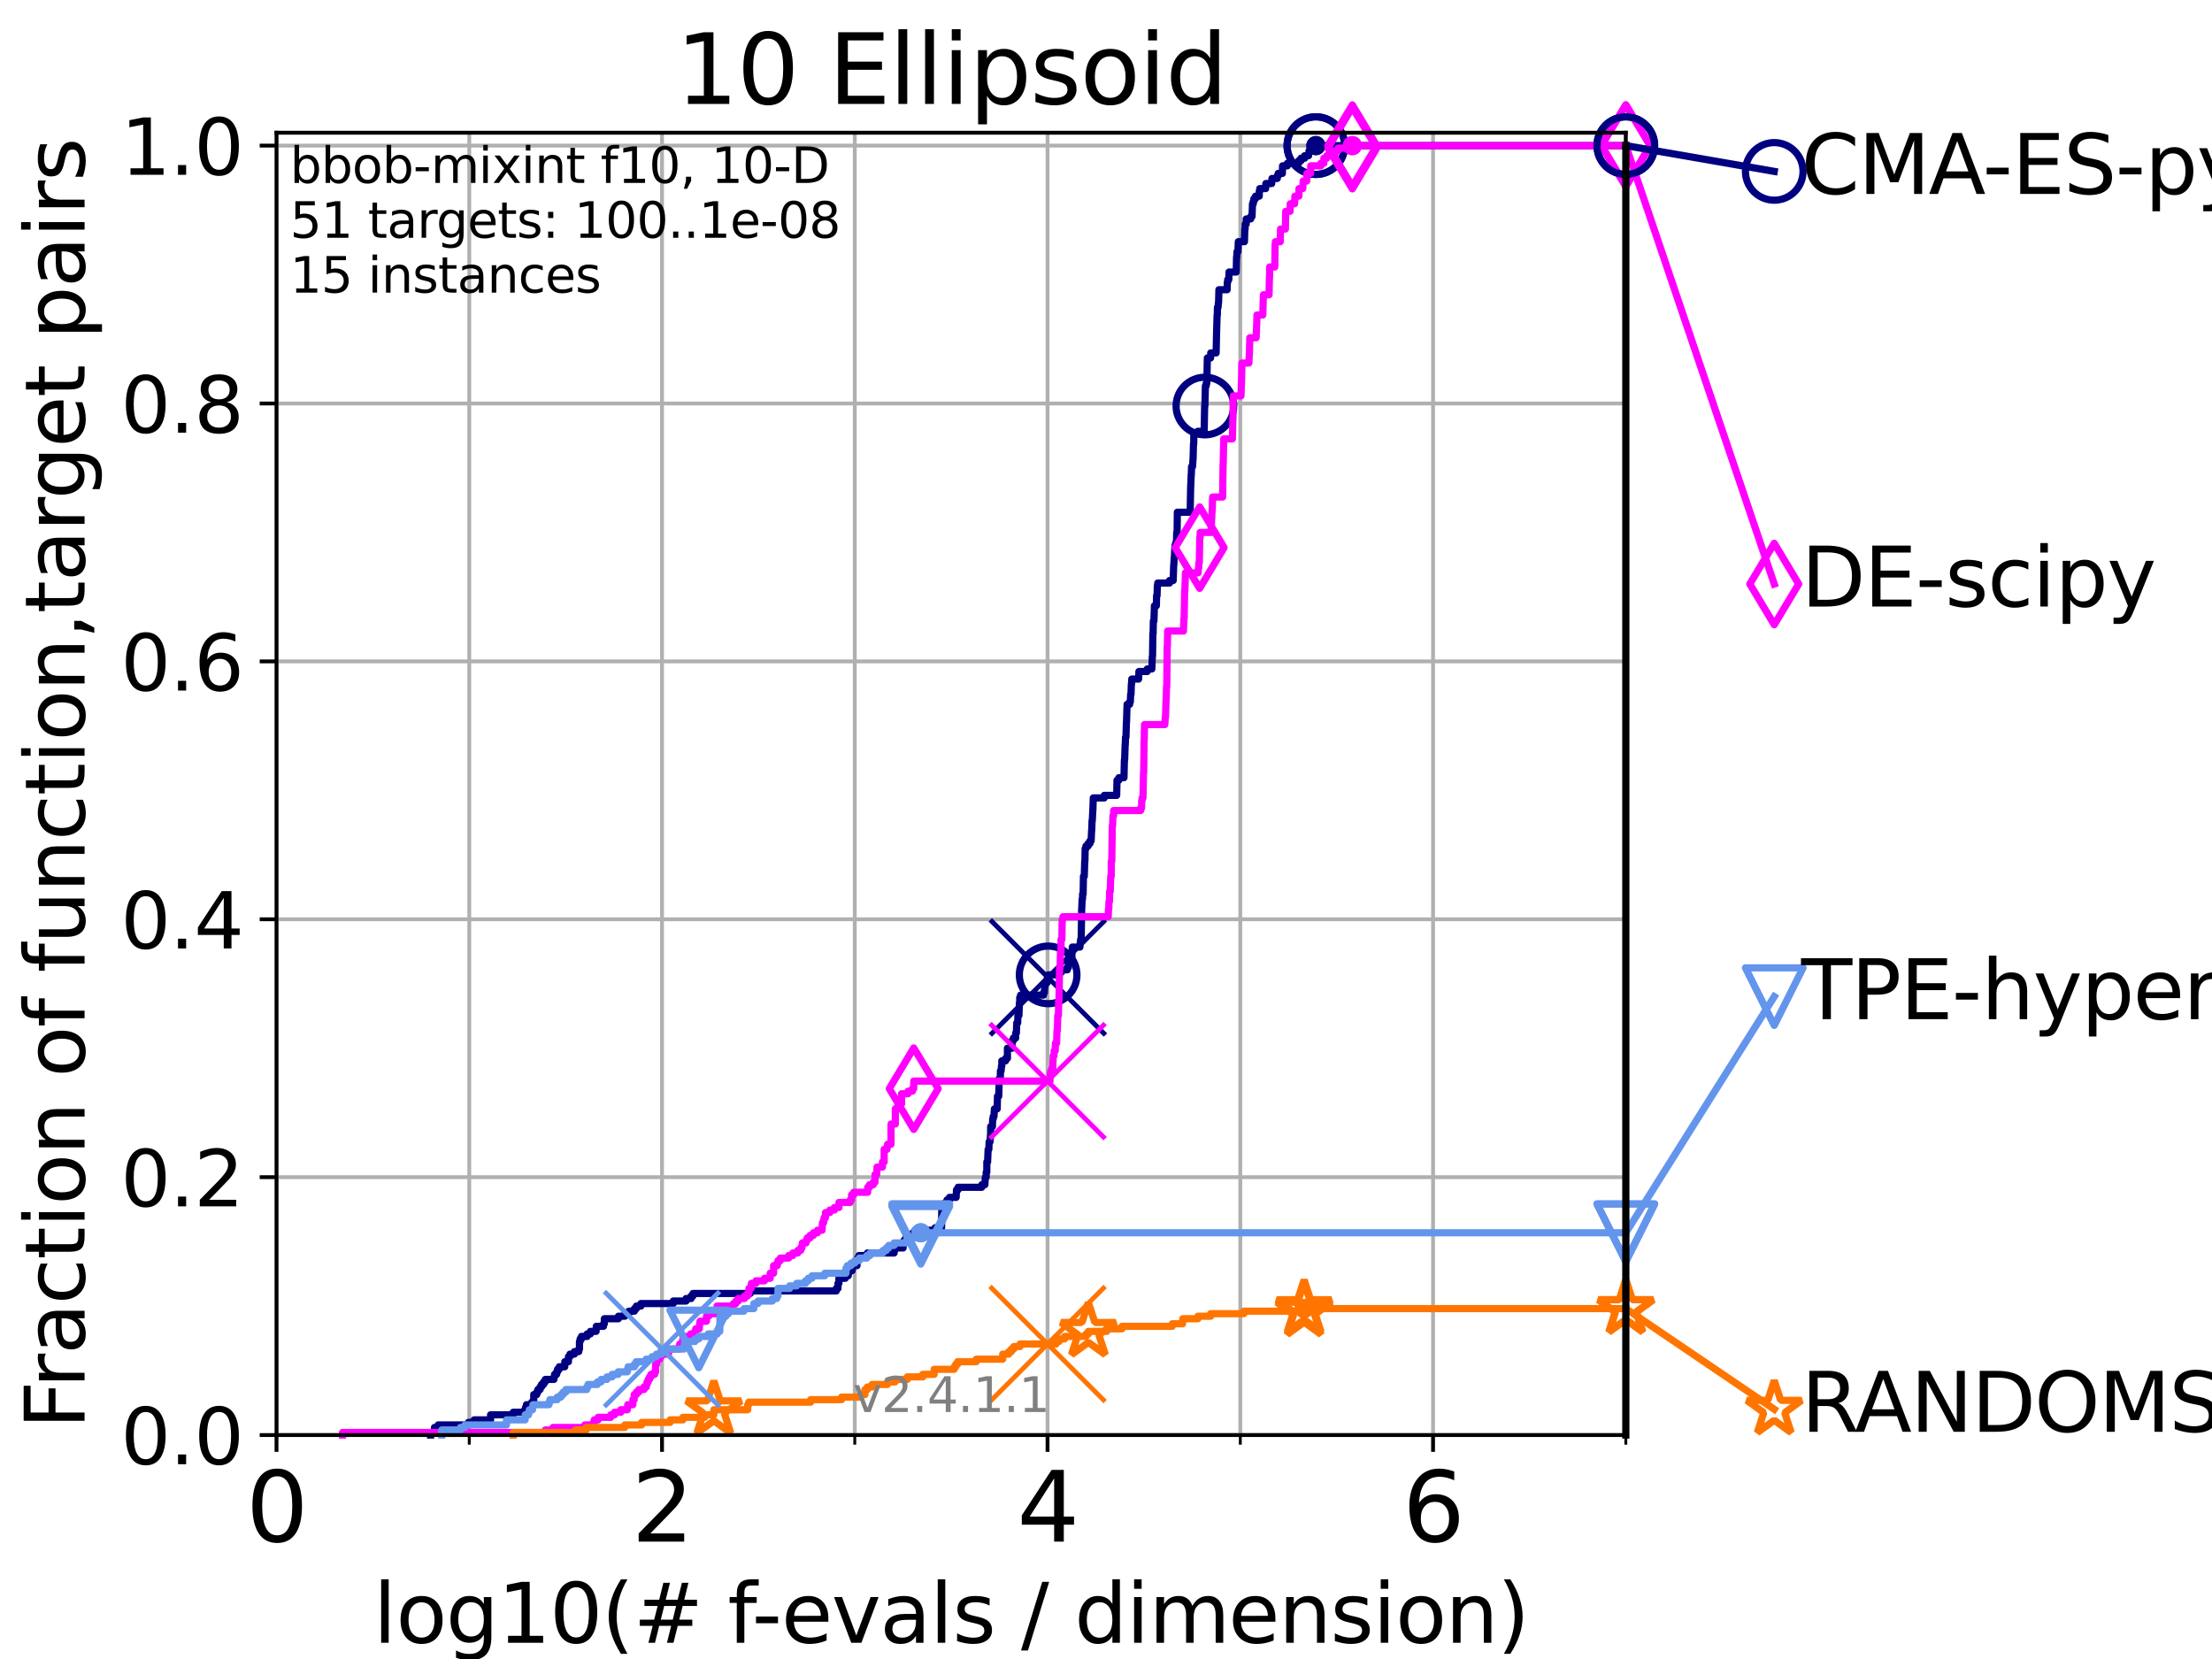 <?xml version="1.0" encoding="utf-8" standalone="no"?>
<!DOCTYPE svg PUBLIC "-//W3C//DTD SVG 1.1//EN"
  "http://www.w3.org/Graphics/SVG/1.1/DTD/svg11.dtd">
<svg height="345.6pt" version="1.1" viewBox="0 0 460.8 345.6" width="460.8pt" xmlns="http://www.w3.org/2000/svg" xmlns:xlink="http://www.w3.org/1999/xlink">
 <defs>
  <style type="text/css">*{stroke-linecap:butt;stroke-linejoin:round;}</style>
 </defs>
 <g id="figure_1">
  <g id="patch_1">
   <path d="M 0 345.6 
L 460.8 345.6 
L 460.8 0 
L 0 0 
z
" style="fill:#ffffff;"/>
  </g>
  <g id="axes_1">
   <g id="patch_2">
    <path d="M 57.6 298.944 
L 338.688 298.944 
L 338.688 27.648 
L 57.6 27.648 
z
" style="fill:#ffffff;"/>
   </g>
   <g id="matplotlib.axis_1">
    <g id="xtick_1">
     <g id="line2d_1">
      <path clip-path="url(#p5ed018e288)" d="M 57.6 298.944 
L 57.6 27.648 
" style="fill:none;stroke:#b0b0b0;stroke-linecap:square;stroke-width:0.8;"/>
     </g>
     <g id="line2d_2">
      <defs>
       <path d="M 0 0 
L 0 3.5 
" id="m368b32b5b9" style="stroke:#000000;stroke-width:0.8;"/>
      </defs>
      <g>
       <use style="stroke:#000000;stroke-width:0.8;" x="57.6" xlink:href="#m368b32b5b9" y="298.944"/>
      </g>
     </g>
     <g id="text_1">
      <!-- 0 -->
      <g transform="translate(51.237 321.141)scale(0.2 -0.2)">
       <defs>
        <path d="M 2034 4250 
Q 1547 4250 1301 3770 
Q 1056 3291 1056 2328 
Q 1056 1369 1301 889 
Q 1547 409 2034 409 
Q 2525 409 2770 889 
Q 3016 1369 3016 2328 
Q 3016 3291 2770 3770 
Q 2525 4250 2034 4250 
z
M 2034 4750 
Q 2819 4750 3233 4129 
Q 3647 3509 3647 2328 
Q 3647 1150 3233 529 
Q 2819 -91 2034 -91 
Q 1250 -91 836 529 
Q 422 1150 422 2328 
Q 422 3509 836 4129 
Q 1250 4750 2034 4750 
z
" id="DejaVuSans-30" transform="scale(0.016)"/>
       </defs>
       <use xlink:href="#DejaVuSans-30"/>
      </g>
     </g>
    </g>
    <g id="xtick_2">
     <g id="line2d_3">
      <path clip-path="url(#p5ed018e288)" d="M 137.911 298.944 
L 137.911 27.648 
" style="fill:none;stroke:#b0b0b0;stroke-linecap:square;stroke-width:0.8;"/>
     </g>
     <g id="line2d_4">
      <g>
       <use style="stroke:#000000;stroke-width:0.8;" x="137.911" xlink:href="#m368b32b5b9" y="298.944"/>
      </g>
     </g>
     <g id="text_2">
      <!-- 2 -->
      <g transform="translate(131.548 321.141)scale(0.2 -0.2)">
       <defs>
        <path d="M 1228 531 
L 3431 531 
L 3431 0 
L 469 0 
L 469 531 
Q 828 903 1448 1529 
Q 2069 2156 2228 2338 
Q 2531 2678 2651 2914 
Q 2772 3150 2772 3378 
Q 2772 3750 2511 3984 
Q 2250 4219 1831 4219 
Q 1534 4219 1204 4116 
Q 875 4013 500 3803 
L 500 4441 
Q 881 4594 1212 4672 
Q 1544 4750 1819 4750 
Q 2544 4750 2975 4387 
Q 3406 4025 3406 3419 
Q 3406 3131 3298 2873 
Q 3191 2616 2906 2266 
Q 2828 2175 2409 1742 
Q 1991 1309 1228 531 
z
" id="DejaVuSans-32" transform="scale(0.016)"/>
       </defs>
       <use xlink:href="#DejaVuSans-32"/>
      </g>
     </g>
    </g>
    <g id="xtick_3">
     <g id="line2d_5">
      <path clip-path="url(#p5ed018e288)" d="M 218.222 298.944 
L 218.222 27.648 
" style="fill:none;stroke:#b0b0b0;stroke-linecap:square;stroke-width:0.8;"/>
     </g>
     <g id="line2d_6">
      <g>
       <use style="stroke:#000000;stroke-width:0.8;" x="218.222" xlink:href="#m368b32b5b9" y="298.944"/>
      </g>
     </g>
     <g id="text_3">
      <!-- 4 -->
      <g transform="translate(211.859 321.141)scale(0.2 -0.2)">
       <defs>
        <path d="M 2419 4116 
L 825 1625 
L 2419 1625 
L 2419 4116 
z
M 2253 4666 
L 3047 4666 
L 3047 1625 
L 3713 1625 
L 3713 1100 
L 3047 1100 
L 3047 0 
L 2419 0 
L 2419 1100 
L 313 1100 
L 313 1709 
L 2253 4666 
z
" id="DejaVuSans-34" transform="scale(0.016)"/>
       </defs>
       <use xlink:href="#DejaVuSans-34"/>
      </g>
     </g>
    </g>
    <g id="xtick_4">
     <g id="line2d_7">
      <path clip-path="url(#p5ed018e288)" d="M 298.533 298.944 
L 298.533 27.648 
" style="fill:none;stroke:#b0b0b0;stroke-linecap:square;stroke-width:0.8;"/>
     </g>
     <g id="line2d_8">
      <g>
       <use style="stroke:#000000;stroke-width:0.8;" x="298.533" xlink:href="#m368b32b5b9" y="298.944"/>
      </g>
     </g>
     <g id="text_4">
      <!-- 6 -->
      <g transform="translate(292.17 321.141)scale(0.2 -0.2)">
       <defs>
        <path d="M 2113 2584 
Q 1688 2584 1439 2293 
Q 1191 2003 1191 1497 
Q 1191 994 1439 701 
Q 1688 409 2113 409 
Q 2538 409 2786 701 
Q 3034 994 3034 1497 
Q 3034 2003 2786 2293 
Q 2538 2584 2113 2584 
z
M 3366 4563 
L 3366 3988 
Q 3128 4100 2886 4159 
Q 2644 4219 2406 4219 
Q 1781 4219 1451 3797 
Q 1122 3375 1075 2522 
Q 1259 2794 1537 2939 
Q 1816 3084 2150 3084 
Q 2853 3084 3261 2657 
Q 3669 2231 3669 1497 
Q 3669 778 3244 343 
Q 2819 -91 2113 -91 
Q 1303 -91 875 529 
Q 447 1150 447 2328 
Q 447 3434 972 4092 
Q 1497 4750 2381 4750 
Q 2619 4750 2861 4703 
Q 3103 4656 3366 4563 
z
" id="DejaVuSans-36" transform="scale(0.016)"/>
       </defs>
       <use xlink:href="#DejaVuSans-36"/>
      </g>
     </g>
    </g>
    <g id="xtick_5">
     <g id="line2d_9">
      <path clip-path="url(#p5ed018e288)" d="M 97.755 298.944 
L 97.755 27.648 
" style="fill:none;stroke:#b0b0b0;stroke-linecap:square;stroke-width:0.8;"/>
     </g>
     <g id="line2d_10">
      <defs>
       <path d="M 0 0 
L 0 2 
" id="m7a0156b629" style="stroke:#000000;stroke-width:0.6;"/>
      </defs>
      <g>
       <use style="stroke:#000000;stroke-width:0.6;" x="97.755" xlink:href="#m7a0156b629" y="298.944"/>
      </g>
     </g>
    </g>
    <g id="xtick_6">
     <g id="line2d_11">
      <path clip-path="url(#p5ed018e288)" d="M 178.066 298.944 
L 178.066 27.648 
" style="fill:none;stroke:#b0b0b0;stroke-linecap:square;stroke-width:0.8;"/>
     </g>
     <g id="line2d_12">
      <g>
       <use style="stroke:#000000;stroke-width:0.6;" x="178.066" xlink:href="#m7a0156b629" y="298.944"/>
      </g>
     </g>
    </g>
    <g id="xtick_7">
     <g id="line2d_13">
      <path clip-path="url(#p5ed018e288)" d="M 258.377 298.944 
L 258.377 27.648 
" style="fill:none;stroke:#b0b0b0;stroke-linecap:square;stroke-width:0.8;"/>
     </g>
     <g id="line2d_14">
      <g>
       <use style="stroke:#000000;stroke-width:0.6;" x="258.377" xlink:href="#m7a0156b629" y="298.944"/>
      </g>
     </g>
    </g>
    <g id="xtick_8">
     <g id="line2d_15">
      <path clip-path="url(#p5ed018e288)" d="M 338.688 298.944 
L 338.688 27.648 
" style="fill:none;stroke:#b0b0b0;stroke-linecap:square;stroke-width:0.8;"/>
     </g>
     <g id="line2d_16">
      <g>
       <use style="stroke:#000000;stroke-width:0.6;" x="338.688" xlink:href="#m7a0156b629" y="298.944"/>
      </g>
     </g>
    </g>
    <g id="text_5">
     <!-- log10(# f-evals / dimension) -->
     <g transform="translate(77.764 342.218)scale(0.17 -0.17)">
      <defs>
       <path d="M 603 4863 
L 1178 4863 
L 1178 0 
L 603 0 
L 603 4863 
z
" id="DejaVuSans-6c" transform="scale(0.016)"/>
       <path d="M 1959 3097 
Q 1497 3097 1228 2736 
Q 959 2375 959 1747 
Q 959 1119 1226 758 
Q 1494 397 1959 397 
Q 2419 397 2687 759 
Q 2956 1122 2956 1747 
Q 2956 2369 2687 2733 
Q 2419 3097 1959 3097 
z
M 1959 3584 
Q 2709 3584 3137 3096 
Q 3566 2609 3566 1747 
Q 3566 888 3137 398 
Q 2709 -91 1959 -91 
Q 1206 -91 779 398 
Q 353 888 353 1747 
Q 353 2609 779 3096 
Q 1206 3584 1959 3584 
z
" id="DejaVuSans-6f" transform="scale(0.016)"/>
       <path d="M 2906 1791 
Q 2906 2416 2648 2759 
Q 2391 3103 1925 3103 
Q 1463 3103 1205 2759 
Q 947 2416 947 1791 
Q 947 1169 1205 825 
Q 1463 481 1925 481 
Q 2391 481 2648 825 
Q 2906 1169 2906 1791 
z
M 3481 434 
Q 3481 -459 3084 -895 
Q 2688 -1331 1869 -1331 
Q 1566 -1331 1297 -1286 
Q 1028 -1241 775 -1147 
L 775 -588 
Q 1028 -725 1275 -790 
Q 1522 -856 1778 -856 
Q 2344 -856 2625 -561 
Q 2906 -266 2906 331 
L 2906 616 
Q 2728 306 2450 153 
Q 2172 0 1784 0 
Q 1141 0 747 490 
Q 353 981 353 1791 
Q 353 2603 747 3093 
Q 1141 3584 1784 3584 
Q 2172 3584 2450 3431 
Q 2728 3278 2906 2969 
L 2906 3500 
L 3481 3500 
L 3481 434 
z
" id="DejaVuSans-67" transform="scale(0.016)"/>
       <path d="M 794 531 
L 1825 531 
L 1825 4091 
L 703 3866 
L 703 4441 
L 1819 4666 
L 2450 4666 
L 2450 531 
L 3481 531 
L 3481 0 
L 794 0 
L 794 531 
z
" id="DejaVuSans-31" transform="scale(0.016)"/>
       <path d="M 1984 4856 
Q 1566 4138 1362 3434 
Q 1159 2731 1159 2009 
Q 1159 1288 1364 580 
Q 1569 -128 1984 -844 
L 1484 -844 
Q 1016 -109 783 600 
Q 550 1309 550 2009 
Q 550 2706 781 3412 
Q 1013 4119 1484 4856 
L 1984 4856 
z
" id="DejaVuSans-28" transform="scale(0.016)"/>
       <path d="M 3272 2816 
L 2363 2816 
L 2100 1772 
L 3016 1772 
L 3272 2816 
z
M 2803 4594 
L 2478 3297 
L 3391 3297 
L 3719 4594 
L 4219 4594 
L 3897 3297 
L 4872 3297 
L 4872 2816 
L 3775 2816 
L 3519 1772 
L 4513 1772 
L 4513 1294 
L 3397 1294 
L 3072 0 
L 2572 0 
L 2894 1294 
L 1978 1294 
L 1656 0 
L 1153 0 
L 1478 1294 
L 494 1294 
L 494 1772 
L 1594 1772 
L 1856 2816 
L 850 2816 
L 850 3297 
L 1978 3297 
L 2297 4594 
L 2803 4594 
z
" id="DejaVuSans-23" transform="scale(0.016)"/>
       <path id="DejaVuSans-20" transform="scale(0.016)"/>
       <path d="M 2375 4863 
L 2375 4384 
L 1825 4384 
Q 1516 4384 1395 4259 
Q 1275 4134 1275 3809 
L 1275 3500 
L 2222 3500 
L 2222 3053 
L 1275 3053 
L 1275 0 
L 697 0 
L 697 3053 
L 147 3053 
L 147 3500 
L 697 3500 
L 697 3744 
Q 697 4328 969 4595 
Q 1241 4863 1831 4863 
L 2375 4863 
z
" id="DejaVuSans-66" transform="scale(0.016)"/>
       <path d="M 313 2009 
L 1997 2009 
L 1997 1497 
L 313 1497 
L 313 2009 
z
" id="DejaVuSans-2d" transform="scale(0.016)"/>
       <path d="M 3597 1894 
L 3597 1613 
L 953 1613 
Q 991 1019 1311 708 
Q 1631 397 2203 397 
Q 2534 397 2845 478 
Q 3156 559 3463 722 
L 3463 178 
Q 3153 47 2828 -22 
Q 2503 -91 2169 -91 
Q 1331 -91 842 396 
Q 353 884 353 1716 
Q 353 2575 817 3079 
Q 1281 3584 2069 3584 
Q 2775 3584 3186 3129 
Q 3597 2675 3597 1894 
z
M 3022 2063 
Q 3016 2534 2758 2815 
Q 2500 3097 2075 3097 
Q 1594 3097 1305 2825 
Q 1016 2553 972 2059 
L 3022 2063 
z
" id="DejaVuSans-65" transform="scale(0.016)"/>
       <path d="M 191 3500 
L 800 3500 
L 1894 563 
L 2988 3500 
L 3597 3500 
L 2284 0 
L 1503 0 
L 191 3500 
z
" id="DejaVuSans-76" transform="scale(0.016)"/>
       <path d="M 2194 1759 
Q 1497 1759 1228 1600 
Q 959 1441 959 1056 
Q 959 750 1161 570 
Q 1363 391 1709 391 
Q 2188 391 2477 730 
Q 2766 1069 2766 1631 
L 2766 1759 
L 2194 1759 
z
M 3341 1997 
L 3341 0 
L 2766 0 
L 2766 531 
Q 2569 213 2275 61 
Q 1981 -91 1556 -91 
Q 1019 -91 701 211 
Q 384 513 384 1019 
Q 384 1609 779 1909 
Q 1175 2209 1959 2209 
L 2766 2209 
L 2766 2266 
Q 2766 2663 2505 2880 
Q 2244 3097 1772 3097 
Q 1472 3097 1187 3025 
Q 903 2953 641 2809 
L 641 3341 
Q 956 3463 1253 3523 
Q 1550 3584 1831 3584 
Q 2591 3584 2966 3190 
Q 3341 2797 3341 1997 
z
" id="DejaVuSans-61" transform="scale(0.016)"/>
       <path d="M 2834 3397 
L 2834 2853 
Q 2591 2978 2328 3040 
Q 2066 3103 1784 3103 
Q 1356 3103 1142 2972 
Q 928 2841 928 2578 
Q 928 2378 1081 2264 
Q 1234 2150 1697 2047 
L 1894 2003 
Q 2506 1872 2764 1633 
Q 3022 1394 3022 966 
Q 3022 478 2636 193 
Q 2250 -91 1575 -91 
Q 1294 -91 989 -36 
Q 684 19 347 128 
L 347 722 
Q 666 556 975 473 
Q 1284 391 1588 391 
Q 1994 391 2212 530 
Q 2431 669 2431 922 
Q 2431 1156 2273 1281 
Q 2116 1406 1581 1522 
L 1381 1569 
Q 847 1681 609 1914 
Q 372 2147 372 2553 
Q 372 3047 722 3315 
Q 1072 3584 1716 3584 
Q 2034 3584 2315 3537 
Q 2597 3491 2834 3397 
z
" id="DejaVuSans-73" transform="scale(0.016)"/>
       <path d="M 1625 4666 
L 2156 4666 
L 531 -594 
L 0 -594 
L 1625 4666 
z
" id="DejaVuSans-2f" transform="scale(0.016)"/>
       <path d="M 2906 2969 
L 2906 4863 
L 3481 4863 
L 3481 0 
L 2906 0 
L 2906 525 
Q 2725 213 2448 61 
Q 2172 -91 1784 -91 
Q 1150 -91 751 415 
Q 353 922 353 1747 
Q 353 2572 751 3078 
Q 1150 3584 1784 3584 
Q 2172 3584 2448 3432 
Q 2725 3281 2906 2969 
z
M 947 1747 
Q 947 1113 1208 752 
Q 1469 391 1925 391 
Q 2381 391 2643 752 
Q 2906 1113 2906 1747 
Q 2906 2381 2643 2742 
Q 2381 3103 1925 3103 
Q 1469 3103 1208 2742 
Q 947 2381 947 1747 
z
" id="DejaVuSans-64" transform="scale(0.016)"/>
       <path d="M 603 3500 
L 1178 3500 
L 1178 0 
L 603 0 
L 603 3500 
z
M 603 4863 
L 1178 4863 
L 1178 4134 
L 603 4134 
L 603 4863 
z
" id="DejaVuSans-69" transform="scale(0.016)"/>
       <path d="M 3328 2828 
Q 3544 3216 3844 3400 
Q 4144 3584 4550 3584 
Q 5097 3584 5394 3201 
Q 5691 2819 5691 2113 
L 5691 0 
L 5113 0 
L 5113 2094 
Q 5113 2597 4934 2840 
Q 4756 3084 4391 3084 
Q 3944 3084 3684 2787 
Q 3425 2491 3425 1978 
L 3425 0 
L 2847 0 
L 2847 2094 
Q 2847 2600 2669 2842 
Q 2491 3084 2119 3084 
Q 1678 3084 1418 2786 
Q 1159 2488 1159 1978 
L 1159 0 
L 581 0 
L 581 3500 
L 1159 3500 
L 1159 2956 
Q 1356 3278 1631 3431 
Q 1906 3584 2284 3584 
Q 2666 3584 2933 3390 
Q 3200 3197 3328 2828 
z
" id="DejaVuSans-6d" transform="scale(0.016)"/>
       <path d="M 3513 2113 
L 3513 0 
L 2938 0 
L 2938 2094 
Q 2938 2591 2744 2837 
Q 2550 3084 2163 3084 
Q 1697 3084 1428 2787 
Q 1159 2491 1159 1978 
L 1159 0 
L 581 0 
L 581 3500 
L 1159 3500 
L 1159 2956 
Q 1366 3272 1645 3428 
Q 1925 3584 2291 3584 
Q 2894 3584 3203 3211 
Q 3513 2838 3513 2113 
z
" id="DejaVuSans-6e" transform="scale(0.016)"/>
       <path d="M 513 4856 
L 1013 4856 
Q 1481 4119 1714 3412 
Q 1947 2706 1947 2009 
Q 1947 1309 1714 600 
Q 1481 -109 1013 -844 
L 513 -844 
Q 928 -128 1133 580 
Q 1338 1288 1338 2009 
Q 1338 2731 1133 3434 
Q 928 4138 513 4856 
z
" id="DejaVuSans-29" transform="scale(0.016)"/>
      </defs>
      <use xlink:href="#DejaVuSans-6c"/>
      <use x="27.783" xlink:href="#DejaVuSans-6f"/>
      <use x="88.965" xlink:href="#DejaVuSans-67"/>
      <use x="152.441" xlink:href="#DejaVuSans-31"/>
      <use x="216.064" xlink:href="#DejaVuSans-30"/>
      <use x="279.688" xlink:href="#DejaVuSans-28"/>
      <use x="318.701" xlink:href="#DejaVuSans-23"/>
      <use x="402.49" xlink:href="#DejaVuSans-20"/>
      <use x="434.277" xlink:href="#DejaVuSans-66"/>
      <use x="463.982" xlink:href="#DejaVuSans-2d"/>
      <use x="500.066" xlink:href="#DejaVuSans-65"/>
      <use x="561.59" xlink:href="#DejaVuSans-76"/>
      <use x="620.77" xlink:href="#DejaVuSans-61"/>
      <use x="682.049" xlink:href="#DejaVuSans-6c"/>
      <use x="709.832" xlink:href="#DejaVuSans-73"/>
      <use x="761.932" xlink:href="#DejaVuSans-20"/>
      <use x="793.719" xlink:href="#DejaVuSans-2f"/>
      <use x="827.41" xlink:href="#DejaVuSans-20"/>
      <use x="859.197" xlink:href="#DejaVuSans-64"/>
      <use x="922.674" xlink:href="#DejaVuSans-69"/>
      <use x="950.457" xlink:href="#DejaVuSans-6d"/>
      <use x="1047.869" xlink:href="#DejaVuSans-65"/>
      <use x="1109.393" xlink:href="#DejaVuSans-6e"/>
      <use x="1172.771" xlink:href="#DejaVuSans-73"/>
      <use x="1224.871" xlink:href="#DejaVuSans-69"/>
      <use x="1252.654" xlink:href="#DejaVuSans-6f"/>
      <use x="1313.836" xlink:href="#DejaVuSans-6e"/>
      <use x="1377.215" xlink:href="#DejaVuSans-29"/>
     </g>
    </g>
   </g>
   <g id="matplotlib.axis_2">
    <g id="ytick_1">
     <g id="line2d_17">
      <path clip-path="url(#p5ed018e288)" d="M 57.6 298.944 
L 338.688 298.944 
" style="fill:none;stroke:#b0b0b0;stroke-linecap:square;stroke-width:0.8;"/>
     </g>
     <g id="line2d_18">
      <defs>
       <path d="M 0 0 
L -3.5 0 
" id="mca64e0651f" style="stroke:#000000;stroke-width:0.8;"/>
      </defs>
      <g>
       <use style="stroke:#000000;stroke-width:0.8;" x="57.6" xlink:href="#mca64e0651f" y="298.944"/>
      </g>
     </g>
     <g id="text_6">
      <!-- 0.0 -->
      <g transform="translate(25.155 305.023)scale(0.16 -0.16)">
       <defs>
        <path d="M 684 794 
L 1344 794 
L 1344 0 
L 684 0 
L 684 794 
z
" id="DejaVuSans-2e" transform="scale(0.016)"/>
       </defs>
       <use xlink:href="#DejaVuSans-30"/>
       <use x="63.623" xlink:href="#DejaVuSans-2e"/>
       <use x="95.41" xlink:href="#DejaVuSans-30"/>
      </g>
     </g>
    </g>
    <g id="ytick_2">
     <g id="line2d_19">
      <path clip-path="url(#p5ed018e288)" d="M 57.6 245.222 
L 338.688 245.222 
" style="fill:none;stroke:#b0b0b0;stroke-linecap:square;stroke-width:0.8;"/>
     </g>
     <g id="line2d_20">
      <g>
       <use style="stroke:#000000;stroke-width:0.8;" x="57.6" xlink:href="#mca64e0651f" y="245.222"/>
      </g>
     </g>
     <g id="text_7">
      <!-- 0.2 -->
      <g transform="translate(25.155 251.301)scale(0.16 -0.16)">
       <use xlink:href="#DejaVuSans-30"/>
       <use x="63.623" xlink:href="#DejaVuSans-2e"/>
       <use x="95.41" xlink:href="#DejaVuSans-32"/>
      </g>
     </g>
    </g>
    <g id="ytick_3">
     <g id="line2d_21">
      <path clip-path="url(#p5ed018e288)" d="M 57.6 191.5 
L 338.688 191.5 
" style="fill:none;stroke:#b0b0b0;stroke-linecap:square;stroke-width:0.8;"/>
     </g>
     <g id="line2d_22">
      <g>
       <use style="stroke:#000000;stroke-width:0.8;" x="57.6" xlink:href="#mca64e0651f" y="191.5"/>
      </g>
     </g>
     <g id="text_8">
      <!-- 0.4 -->
      <g transform="translate(25.155 197.579)scale(0.16 -0.16)">
       <use xlink:href="#DejaVuSans-30"/>
       <use x="63.623" xlink:href="#DejaVuSans-2e"/>
       <use x="95.41" xlink:href="#DejaVuSans-34"/>
      </g>
     </g>
    </g>
    <g id="ytick_4">
     <g id="line2d_23">
      <path clip-path="url(#p5ed018e288)" d="M 57.6 137.778 
L 338.688 137.778 
" style="fill:none;stroke:#b0b0b0;stroke-linecap:square;stroke-width:0.8;"/>
     </g>
     <g id="line2d_24">
      <g>
       <use style="stroke:#000000;stroke-width:0.8;" x="57.6" xlink:href="#mca64e0651f" y="137.778"/>
      </g>
     </g>
     <g id="text_9">
      <!-- 0.6 -->
      <g transform="translate(25.155 143.857)scale(0.16 -0.16)">
       <use xlink:href="#DejaVuSans-30"/>
       <use x="63.623" xlink:href="#DejaVuSans-2e"/>
       <use x="95.41" xlink:href="#DejaVuSans-36"/>
      </g>
     </g>
    </g>
    <g id="ytick_5">
     <g id="line2d_25">
      <path clip-path="url(#p5ed018e288)" d="M 57.6 84.056 
L 338.688 84.056 
" style="fill:none;stroke:#b0b0b0;stroke-linecap:square;stroke-width:0.8;"/>
     </g>
     <g id="line2d_26">
      <g>
       <use style="stroke:#000000;stroke-width:0.8;" x="57.6" xlink:href="#mca64e0651f" y="84.056"/>
      </g>
     </g>
     <g id="text_10">
      <!-- 0.8 -->
      <g transform="translate(25.155 90.135)scale(0.16 -0.16)">
       <defs>
        <path d="M 2034 2216 
Q 1584 2216 1326 1975 
Q 1069 1734 1069 1313 
Q 1069 891 1326 650 
Q 1584 409 2034 409 
Q 2484 409 2743 651 
Q 3003 894 3003 1313 
Q 3003 1734 2745 1975 
Q 2488 2216 2034 2216 
z
M 1403 2484 
Q 997 2584 770 2862 
Q 544 3141 544 3541 
Q 544 4100 942 4425 
Q 1341 4750 2034 4750 
Q 2731 4750 3128 4425 
Q 3525 4100 3525 3541 
Q 3525 3141 3298 2862 
Q 3072 2584 2669 2484 
Q 3125 2378 3379 2068 
Q 3634 1759 3634 1313 
Q 3634 634 3220 271 
Q 2806 -91 2034 -91 
Q 1263 -91 848 271 
Q 434 634 434 1313 
Q 434 1759 690 2068 
Q 947 2378 1403 2484 
z
M 1172 3481 
Q 1172 3119 1398 2916 
Q 1625 2713 2034 2713 
Q 2441 2713 2670 2916 
Q 2900 3119 2900 3481 
Q 2900 3844 2670 4047 
Q 2441 4250 2034 4250 
Q 1625 4250 1398 4047 
Q 1172 3844 1172 3481 
z
" id="DejaVuSans-38" transform="scale(0.016)"/>
       </defs>
       <use xlink:href="#DejaVuSans-30"/>
       <use x="63.623" xlink:href="#DejaVuSans-2e"/>
       <use x="95.41" xlink:href="#DejaVuSans-38"/>
      </g>
     </g>
    </g>
    <g id="ytick_6">
     <g id="line2d_27">
      <path clip-path="url(#p5ed018e288)" d="M 57.6 30.334 
L 338.688 30.334 
" style="fill:none;stroke:#b0b0b0;stroke-linecap:square;stroke-width:0.8;"/>
     </g>
     <g id="line2d_28">
      <g>
       <use style="stroke:#000000;stroke-width:0.8;" x="57.6" xlink:href="#mca64e0651f" y="30.334"/>
      </g>
     </g>
     <g id="text_11">
      <!-- 1.0 -->
      <g transform="translate(25.155 36.413)scale(0.16 -0.16)">
       <use xlink:href="#DejaVuSans-31"/>
       <use x="63.623" xlink:href="#DejaVuSans-2e"/>
       <use x="95.41" xlink:href="#DejaVuSans-30"/>
      </g>
     </g>
    </g>
    <g id="text_12">
     <!-- Fraction of function,target pairs -->
     <g transform="translate(17.62 297.681)rotate(-90)scale(0.17 -0.17)">
      <defs>
       <path d="M 628 4666 
L 3309 4666 
L 3309 4134 
L 1259 4134 
L 1259 2759 
L 3109 2759 
L 3109 2228 
L 1259 2228 
L 1259 0 
L 628 0 
L 628 4666 
z
" id="DejaVuSans-46" transform="scale(0.016)"/>
       <path d="M 2631 2963 
Q 2534 3019 2420 3045 
Q 2306 3072 2169 3072 
Q 1681 3072 1420 2755 
Q 1159 2438 1159 1844 
L 1159 0 
L 581 0 
L 581 3500 
L 1159 3500 
L 1159 2956 
Q 1341 3275 1631 3429 
Q 1922 3584 2338 3584 
Q 2397 3584 2469 3576 
Q 2541 3569 2628 3553 
L 2631 2963 
z
" id="DejaVuSans-72" transform="scale(0.016)"/>
       <path d="M 3122 3366 
L 3122 2828 
Q 2878 2963 2633 3030 
Q 2388 3097 2138 3097 
Q 1578 3097 1268 2742 
Q 959 2388 959 1747 
Q 959 1106 1268 751 
Q 1578 397 2138 397 
Q 2388 397 2633 464 
Q 2878 531 3122 666 
L 3122 134 
Q 2881 22 2623 -34 
Q 2366 -91 2075 -91 
Q 1284 -91 818 406 
Q 353 903 353 1747 
Q 353 2603 823 3093 
Q 1294 3584 2113 3584 
Q 2378 3584 2631 3529 
Q 2884 3475 3122 3366 
z
" id="DejaVuSans-63" transform="scale(0.016)"/>
       <path d="M 1172 4494 
L 1172 3500 
L 2356 3500 
L 2356 3053 
L 1172 3053 
L 1172 1153 
Q 1172 725 1289 603 
Q 1406 481 1766 481 
L 2356 481 
L 2356 0 
L 1766 0 
Q 1100 0 847 248 
Q 594 497 594 1153 
L 594 3053 
L 172 3053 
L 172 3500 
L 594 3500 
L 594 4494 
L 1172 4494 
z
" id="DejaVuSans-74" transform="scale(0.016)"/>
       <path d="M 544 1381 
L 544 3500 
L 1119 3500 
L 1119 1403 
Q 1119 906 1312 657 
Q 1506 409 1894 409 
Q 2359 409 2629 706 
Q 2900 1003 2900 1516 
L 2900 3500 
L 3475 3500 
L 3475 0 
L 2900 0 
L 2900 538 
Q 2691 219 2414 64 
Q 2138 -91 1772 -91 
Q 1169 -91 856 284 
Q 544 659 544 1381 
z
M 1991 3584 
L 1991 3584 
z
" id="DejaVuSans-75" transform="scale(0.016)"/>
       <path d="M 750 794 
L 1409 794 
L 1409 256 
L 897 -744 
L 494 -744 
L 750 256 
L 750 794 
z
" id="DejaVuSans-2c" transform="scale(0.016)"/>
       <path d="M 1159 525 
L 1159 -1331 
L 581 -1331 
L 581 3500 
L 1159 3500 
L 1159 2969 
Q 1341 3281 1617 3432 
Q 1894 3584 2278 3584 
Q 2916 3584 3314 3078 
Q 3713 2572 3713 1747 
Q 3713 922 3314 415 
Q 2916 -91 2278 -91 
Q 1894 -91 1617 61 
Q 1341 213 1159 525 
z
M 3116 1747 
Q 3116 2381 2855 2742 
Q 2594 3103 2138 3103 
Q 1681 3103 1420 2742 
Q 1159 2381 1159 1747 
Q 1159 1113 1420 752 
Q 1681 391 2138 391 
Q 2594 391 2855 752 
Q 3116 1113 3116 1747 
z
" id="DejaVuSans-70" transform="scale(0.016)"/>
      </defs>
      <use xlink:href="#DejaVuSans-46"/>
      <use x="50.27" xlink:href="#DejaVuSans-72"/>
      <use x="91.383" xlink:href="#DejaVuSans-61"/>
      <use x="152.662" xlink:href="#DejaVuSans-63"/>
      <use x="207.643" xlink:href="#DejaVuSans-74"/>
      <use x="246.852" xlink:href="#DejaVuSans-69"/>
      <use x="274.635" xlink:href="#DejaVuSans-6f"/>
      <use x="335.816" xlink:href="#DejaVuSans-6e"/>
      <use x="399.195" xlink:href="#DejaVuSans-20"/>
      <use x="430.982" xlink:href="#DejaVuSans-6f"/>
      <use x="492.164" xlink:href="#DejaVuSans-66"/>
      <use x="527.369" xlink:href="#DejaVuSans-20"/>
      <use x="559.156" xlink:href="#DejaVuSans-66"/>
      <use x="594.361" xlink:href="#DejaVuSans-75"/>
      <use x="657.74" xlink:href="#DejaVuSans-6e"/>
      <use x="721.119" xlink:href="#DejaVuSans-63"/>
      <use x="776.1" xlink:href="#DejaVuSans-74"/>
      <use x="815.309" xlink:href="#DejaVuSans-69"/>
      <use x="843.092" xlink:href="#DejaVuSans-6f"/>
      <use x="904.273" xlink:href="#DejaVuSans-6e"/>
      <use x="967.652" xlink:href="#DejaVuSans-2c"/>
      <use x="999.439" xlink:href="#DejaVuSans-74"/>
      <use x="1038.648" xlink:href="#DejaVuSans-61"/>
      <use x="1099.928" xlink:href="#DejaVuSans-72"/>
      <use x="1139.291" xlink:href="#DejaVuSans-67"/>
      <use x="1202.768" xlink:href="#DejaVuSans-65"/>
      <use x="1264.291" xlink:href="#DejaVuSans-74"/>
      <use x="1303.5" xlink:href="#DejaVuSans-20"/>
      <use x="1335.287" xlink:href="#DejaVuSans-70"/>
      <use x="1398.764" xlink:href="#DejaVuSans-61"/>
      <use x="1460.043" xlink:href="#DejaVuSans-69"/>
      <use x="1487.826" xlink:href="#DejaVuSans-72"/>
      <use x="1528.939" xlink:href="#DejaVuSans-73"/>
     </g>
    </g>
   </g>
   <g id="line2d_29">
    <defs>
     <path d="M 0 1.5 
C 0.398 1.5 0.779 1.342 1.061 1.061 
C 1.342 0.779 1.5 0.398 1.5 0 
C 1.5 -0.398 1.342 -0.779 1.061 -1.061 
C 0.779 -1.342 0.398 -1.5 0 -1.5 
C -0.398 -1.5 -0.779 -1.342 -1.061 -1.061 
C -1.342 -0.779 -1.5 -0.398 -1.5 0 
C -1.5 0.398 -1.342 0.779 -1.061 1.061 
C -0.779 1.342 -0.398 1.5 0 1.5 
z
" id="m4d29f1e77d" style="stroke:#000080;"/>
    </defs>
    <g>
     <use style="fill:#000080;stroke:#000080;" x="274.124" xlink:href="#m4d29f1e77d" y="30.334"/>
     <use style="fill:#000080;stroke:#000080;" x="274.124" xlink:href="#m4d29f1e77d" y="30.334"/>
    </g>
   </g>
   <g id="line2d_30">
    <path d="M 89.698 298.944 
L 89.698 298.417 
L 90.509 298.417 
L 90.509 297.364 
L 91.284 297.364 
L 91.284 296.837 
L 97.58 296.837 
L 97.58 296.311 
L 98.772 296.311 
L 98.772 295.784 
L 102.196 295.784 
L 102.196 294.731 
L 106.906 294.731 
L 106.906 294.204 
L 109.312 294.204 
L 109.312 293.677 
L 109.491 293.677 
L 109.491 293.15 
L 109.668 293.15 
L 109.668 292.624 
L 110.777 292.624 
L 110.777 292.097 
L 111.186 292.097 
L 111.186 290.517 
L 111.82 290.517 
L 111.82 289.99 
L 112.052 289.99 
L 112.052 289.464 
L 112.507 289.464 
L 112.507 288.937 
L 112.804 288.937 
L 112.804 288.41 
L 113.24 288.41 
L 113.24 287.884 
L 113.595 287.884 
L 113.595 287.357 
L 115.397 287.357 
L 115.397 286.83 
L 115.523 286.83 
L 115.523 286.304 
L 115.959 286.304 
L 115.959 285.777 
L 116.142 285.777 
L 116.142 285.25 
L 116.503 285.25 
L 116.503 284.723 
L 117.654 284.723 
L 117.654 283.67 
L 118.417 283.67 
L 118.417 282.617 
L 118.734 282.617 
L 118.734 282.09 
L 119.652 282.09 
L 119.652 281.563 
L 120.572 281.563 
L 120.572 281.037 
L 120.713 281.037 
L 120.713 279.457 
L 120.852 279.457 
L 120.852 278.93 
L 121.128 278.93 
L 121.128 278.403 
L 122.319 278.403 
L 122.319 277.877 
L 122.989 277.877 
L 122.989 277.35 
L 124.178 277.35 
L 124.216 276.296 
L 125.718 276.296 
L 125.718 275.77 
L 125.892 275.77 
L 125.892 274.716 
L 128.827 274.716 
L 128.827 274.19 
L 130.182 274.19 
L 130.182 273.663 
L 131.005 273.663 
L 131.005 273.136 
L 132.158 273.136 
L 132.158 272.61 
L 132.565 272.61 
L 132.565 272.083 
L 133.511 272.083 
L 133.511 271.556 
L 140.257 271.556 
L 140.257 271.03 
L 142.923 271.03 
L 142.923 270.503 
L 143.977 270.503 
L 143.977 269.976 
L 144.367 269.976 
L 144.367 269.45 
L 156.297 269.45 
L 156.297 268.923 
L 174.223 268.923 
L 174.223 268.396 
L 174.569 268.396 
L 174.569 267.343 
L 174.76 267.343 
L 174.76 266.289 
L 176.083 266.289 
L 176.083 265.763 
L 176.705 265.763 
L 176.705 265.236 
L 176.844 265.236 
L 176.844 264.709 
L 177.517 264.709 
L 177.517 264.183 
L 177.628 264.183 
L 177.628 263.656 
L 178.526 263.656 
L 178.597 262.603 
L 178.644 262.603 
L 178.644 262.076 
L 178.949 262.076 
L 178.949 261.549 
L 180.689 261.549 
L 180.689 261.023 
L 186.254 261.023 
L 186.254 260.496 
L 186.383 260.496 
L 186.383 259.969 
L 188.136 259.969 
L 188.136 258.916 
L 188.326 258.916 
L 188.326 258.389 
L 188.689 258.389 
L 188.689 257.862 
L 190.021 257.862 
L 190.021 257.336 
L 190.177 257.336 
L 190.177 256.809 
L 190.6 256.809 
L 190.6 256.282 
L 194.814 256.282 
L 194.814 255.756 
L 196.146 255.756 
L 196.191 251.542 
L 196.405 251.542 
L 196.405 251.016 
L 196.947 251.016 
L 196.947 250.489 
L 197.282 250.489 
L 197.282 249.962 
L 197.797 249.962 
L 197.797 249.436 
L 199.183 249.436 
L 199.259 247.855 
L 199.582 247.855 
L 199.582 247.329 
L 204.52 247.329 
L 204.52 246.802 
L 205.168 246.802 
L 205.262 245.222 
L 205.448 245.222 
L 205.448 244.169 
L 205.573 244.169 
L 205.573 242.062 
L 205.734 242.062 
L 205.842 239.428 
L 205.993 239.428 
L 206.058 237.848 
L 206.249 237.848 
L 206.346 236.268 
L 206.368 236.268 
L 206.372 234.688 
L 206.739 234.688 
L 206.793 233.108 
L 206.899 233.108 
L 206.899 232.582 
L 207.067 232.582 
L 207.152 231.001 
L 207.739 231.001 
L 207.792 228.368 
L 208.054 228.368 
L 208.159 224.681 
L 208.398 224.681 
L 208.398 223.101 
L 208.547 223.101 
L 208.631 222.048 
L 208.696 222.048 
L 208.696 220.994 
L 209.487 220.994 
L 209.487 220.468 
L 209.866 220.468 
L 209.866 218.361 
L 210.835 218.361 
L 210.835 216.781 
L 211.097 216.781 
L 211.097 216.254 
L 211.578 216.254 
L 211.578 215.201 
L 211.728 215.201 
L 211.807 213.094 
L 212.005 213.094 
L 212.049 211.514 
L 212.269 211.514 
L 212.367 208.881 
L 212.428 208.881 
L 212.428 207.827 
L 212.602 207.827 
L 212.602 207.301 
L 217.385 207.301 
L 217.385 206.774 
L 217.572 206.774 
L 217.642 205.194 
L 217.771 205.194 
L 217.771 204.667 
L 218.176 204.667 
L 218.197 203.614 
L 218.347 203.614 
L 218.347 203.087 
L 219.912 203.087 
L 219.912 202.56 
L 221.099 202.56 
L 221.099 202.034 
L 222.346 202.034 
L 222.346 201.507 
L 222.576 201.507 
L 222.642 199.4 
L 223.28 199.4 
L 223.381 197.294 
L 224.961 197.294 
L 225.046 196.24 
L 225.113 196.24 
L 225.113 195.714 
L 225.227 195.714 
L 225.334 189.393 
L 225.341 189.393 
L 225.431 187.287 
L 225.511 187.287 
L 225.525 186.233 
L 225.634 186.233 
L 225.705 182.546 
L 225.873 182.546 
L 225.971 179.386 
L 226.008 179.386 
L 226.06 176.753 
L 226.242 176.753 
L 226.242 176.226 
L 226.687 176.226 
L 226.687 175.699 
L 227.065 175.699 
L 227.065 175.173 
L 227.305 175.173 
L 227.398 173.066 
L 227.419 173.066 
L 227.498 170.959 
L 227.544 170.959 
L 227.649 168.853 
L 227.661 168.853 
L 227.753 166.219 
L 230.039 166.219 
L 230.039 165.692 
L 232.627 165.692 
L 232.693 162.532 
L 233.092 162.532 
L 233.092 162.006 
L 234.146 162.006 
L 234.233 158.319 
L 234.282 158.319 
L 234.389 155.159 
L 234.413 155.159 
L 234.465 153.579 
L 234.559 153.579 
L 234.653 150.419 
L 234.676 150.419 
L 234.769 147.258 
L 234.791 147.258 
L 234.791 146.732 
L 235.318 146.732 
L 235.318 146.205 
L 235.467 146.205 
L 235.536 144.625 
L 235.61 144.625 
L 235.681 142.518 
L 235.722 142.518 
L 235.766 141.465 
L 237.193 141.465 
L 237.257 139.885 
L 238.987 139.885 
L 238.987 139.358 
L 239.949 139.358 
L 240.054 136.725 
L 240.096 136.725 
L 240.161 131.985 
L 240.215 131.985 
L 240.267 129.351 
L 240.385 129.351 
L 240.487 126.191 
L 240.891 126.191 
L 240.944 124.084 
L 241.035 124.084 
L 241.102 121.977 
L 241.181 121.977 
L 241.181 121.451 
L 243.641 121.451 
L 243.641 120.924 
L 244.399 120.924 
L 244.499 117.764 
L 244.521 117.764 
L 244.608 116.184 
L 244.637 116.184 
L 244.745 114.077 
L 244.782 114.077 
L 244.782 113.55 
L 244.953 113.55 
L 244.953 113.024 
L 245.089 113.024 
L 245.127 110.917 
L 245.217 110.917 
L 245.261 106.704 
L 247.932 106.704 
L 248.035 101.437 
L 248.045 101.437 
L 248.153 98.803 
L 248.179 98.803 
L 248.221 97.223 
L 248.422 97.223 
L 248.527 95.643 
L 248.541 95.643 
L 248.626 92.483 
L 248.678 92.483 
L 248.695 90.376 
L 249.512 90.376 
L 249.512 89.85 
L 250.853 89.85 
L 250.948 84.583 
L 251.001 84.583 
L 251.107 80.369 
L 251.278 80.369 
L 251.278 79.843 
L 251.401 79.843 
L 251.511 74.576 
L 252.188 74.576 
L 252.217 73.522 
L 253.341 73.522 
L 253.447 68.782 
L 253.453 68.782 
L 253.543 65.622 
L 253.596 65.622 
L 253.611 64.042 
L 253.738 64.042 
L 253.825 62.989 
L 253.853 62.989 
L 253.924 60.355 
L 255.634 60.355 
L 255.667 58.775 
L 255.759 58.775 
L 255.759 58.248 
L 255.978 58.248 
L 256.03 56.668 
L 257.528 56.668 
L 257.598 53.508 
L 257.651 53.508 
L 257.682 52.455 
L 257.883 52.455 
L 257.966 50.348 
L 259.24 50.348 
L 259.315 47.715 
L 259.377 47.715 
L 259.401 46.661 
L 259.607 46.661 
L 259.616 45.608 
L 260.545 45.608 
L 260.545 45.081 
L 260.825 45.081 
L 260.914 42.448 
L 261.081 42.448 
L 261.081 41.921 
L 261.209 41.921 
L 261.209 41.395 
L 261.548 41.395 
L 261.548 40.868 
L 262.324 40.868 
L 262.33 39.814 
L 262.437 39.814 
L 262.437 39.288 
L 263.655 39.288 
L 263.7 38.234 
L 264.917 38.234 
L 264.976 37.181 
L 266.074 37.181 
L 266.074 36.654 
L 266.263 36.654 
L 266.263 36.128 
L 267.144 36.128 
L 267.181 34.548 
L 268.179 34.548 
L 268.179 34.021 
L 270.525 34.021 
L 270.525 33.494 
L 271.019 33.494 
L 271.019 32.968 
L 271.781 32.968 
L 271.781 32.441 
L 272.608 32.441 
L 272.704 31.387 
L 273.389 31.387 
L 273.389 30.861 
L 274.124 30.861 
L 274.124 30.334 
L 338.688 30.334 
L 338.688 30.334 
" style="fill:none;stroke:#000080;stroke-linecap:square;stroke-width:1.5;"/>
   </g>
   <g id="line2d_31">
    <defs>
     <path d="M 0 6 
C 1.591 6 3.117 5.368 4.243 4.243 
C 5.368 3.117 6 1.591 6 0 
C 6 -1.591 5.368 -3.117 4.243 -4.243 
C 3.117 -5.368 1.591 -6 0 -6 
C -1.591 -6 -3.117 -5.368 -4.243 -4.243 
C -5.368 -3.117 -6 -1.591 -6 0 
C -6 1.591 -5.368 3.117 -4.243 4.243 
C -3.117 5.368 -1.591 6 0 6 
z
" id="m6cda86a6b4" style="stroke:#000080;stroke-width:1.5;"/>
    </defs>
    <g>
     <use style="fill-opacity:0;stroke:#000080;stroke-width:1.5;" x="218.347" xlink:href="#m6cda86a6b4" y="203.087"/>
     <use style="fill-opacity:0;stroke:#000080;stroke-width:1.5;" x="251.001" xlink:href="#m6cda86a6b4" y="84.583"/>
     <use style="fill-opacity:0;stroke:#000080;stroke-width:1.5;" x="274.124" xlink:href="#m6cda86a6b4" y="30.334"/>
     <use style="fill-opacity:0;stroke:#000080;stroke-width:1.5;" x="274.124" xlink:href="#m6cda86a6b4" y="30.334"/>
     <use style="fill-opacity:0;stroke:#000080;stroke-width:1.5;" x="338.688" xlink:href="#m6cda86a6b4" y="30.334"/>
    </g>
   </g>
   <g id="line2d_32">
    <path style="fill:none;stroke:#000080;stroke-linecap:square;stroke-width:1.5;"/>
    <g/>
   </g>
   <g id="line2d_33">
    <path clip-path="url(#p5ed018e288)" d="M 218.289 203.614 
" style="fill:none;stroke:#000080;stroke-linecap:square;stroke-width:1.5;"/>
    <defs>
     <path d="M -12 12 
L 12 -12 
M -12 -12 
L 12 12 
" id="m2ce17a30c4" style="stroke:#000080;"/>
    </defs>
    <g clip-path="url(#p5ed018e288)">
     <use style="fill:#000080;stroke:#000080;" x="218.289" xlink:href="#m2ce17a30c4" y="203.614"/>
    </g>
   </g>
   <g id="line2d_34">
    <defs>
     <path d="M 0 1.5 
C 0.398 1.5 0.779 1.342 1.061 1.061 
C 1.342 0.779 1.5 0.398 1.5 0 
C 1.5 -0.398 1.342 -0.779 1.061 -1.061 
C 0.779 -1.342 0.398 -1.5 0 -1.5 
C -0.398 -1.5 -0.779 -1.342 -1.061 -1.061 
C -1.342 -0.779 -1.5 -0.398 -1.5 0 
C -1.5 0.398 -1.342 0.779 -1.061 1.061 
C -0.779 1.342 -0.398 1.5 0 1.5 
z
" id="md73553c53a" style="stroke:#ff00ff;"/>
    </defs>
    <g>
     <use style="fill:#ff00ff;stroke:#ff00ff;" x="281.718" xlink:href="#md73553c53a" y="30.334"/>
     <use style="fill:#ff00ff;stroke:#ff00ff;" x="281.718" xlink:href="#md73553c53a" y="30.334"/>
    </g>
   </g>
   <g id="line2d_35">
    <path d="M 71.35 298.944 
L 71.35 298.417 
L 113.595 298.417 
L 113.595 297.891 
L 115.206 297.891 
L 115.206 297.364 
L 121.844 297.364 
L 121.844 296.837 
L 123.633 296.837 
L 123.633 296.311 
L 123.791 296.311 
L 123.791 295.784 
L 124.595 295.784 
L 124.595 295.257 
L 127.229 295.257 
L 127.229 294.731 
L 128.016 294.731 
L 128.016 294.204 
L 129.319 294.204 
L 129.319 293.677 
L 130.691 293.677 
L 130.77 292.624 
L 131.84 292.624 
L 131.84 291.57 
L 132.109 291.57 
L 132.109 290.517 
L 132.565 290.517 
L 132.565 289.99 
L 133.079 289.99 
L 133.079 289.464 
L 134.15 289.464 
L 134.15 288.937 
L 134.64 288.937 
L 134.64 288.41 
L 134.787 288.41 
L 134.787 287.884 
L 135.036 287.884 
L 135.036 287.357 
L 135.301 287.357 
L 135.301 286.83 
L 135.602 286.83 
L 135.602 286.304 
L 136.362 286.304 
L 136.362 285.777 
L 136.57 285.777 
L 136.57 284.197 
L 136.795 284.197 
L 136.795 283.143 
L 137.434 283.143 
L 137.434 282.617 
L 137.718 282.617 
L 137.718 282.09 
L 139.253 282.09 
L 139.253 281.037 
L 141.422 281.037 
L 141.422 280.51 
L 141.606 280.51 
L 141.606 279.983 
L 142.175 279.983 
L 142.23 278.93 
L 143.015 278.93 
L 143.015 278.403 
L 143.89 278.403 
L 143.89 277.877 
L 144.736 277.877 
L 144.736 277.35 
L 144.935 277.35 
L 144.935 276.823 
L 145.677 276.823 
L 145.755 275.77 
L 145.822 275.77 
L 145.822 275.243 
L 147.165 275.243 
L 147.165 274.19 
L 147.64 274.19 
L 147.64 273.663 
L 149.26 273.663 
L 149.368 272.083 
L 152.774 272.083 
L 152.774 271.556 
L 153.301 271.556 
L 153.301 271.03 
L 153.785 271.03 
L 153.785 270.503 
L 155.09 270.503 
L 155.09 269.976 
L 155.735 269.976 
L 155.735 269.45 
L 156.022 269.45 
L 156.022 268.396 
L 156.467 268.396 
L 156.533 267.343 
L 157.478 267.343 
L 157.478 266.816 
L 159.258 266.816 
L 159.258 266.289 
L 160.442 266.289 
L 160.442 265.236 
L 161.156 265.236 
L 161.156 263.656 
L 161.907 263.656 
L 161.907 263.129 
L 162.078 263.129 
L 162.078 262.603 
L 162.56 262.603 
L 162.56 262.076 
L 164.299 262.076 
L 164.299 261.549 
L 165.164 261.549 
L 165.164 261.023 
L 166.176 261.023 
L 166.176 260.496 
L 166.789 260.496 
L 166.789 259.969 
L 167.063 259.969 
L 167.148 258.916 
L 167.93 258.916 
L 167.93 258.389 
L 168.162 258.389 
L 168.162 257.862 
L 168.767 257.862 
L 168.767 257.336 
L 169.452 257.336 
L 169.452 256.809 
L 170.286 256.809 
L 170.286 256.282 
L 171.258 256.282 
L 171.335 254.702 
L 171.575 254.702 
L 171.575 254.176 
L 171.691 254.176 
L 171.691 253.649 
L 171.97 253.649 
L 171.97 252.596 
L 172.876 252.596 
L 172.876 252.069 
L 173.816 252.069 
L 173.816 251.542 
L 174.777 251.542 
L 174.777 250.489 
L 177.104 250.489 
L 177.104 249.962 
L 177.396 249.962 
L 177.396 248.909 
L 177.835 248.909 
L 177.835 248.382 
L 180.751 248.382 
L 180.751 247.329 
L 181.137 247.329 
L 181.137 246.802 
L 181.919 246.802 
L 181.919 246.275 
L 182.278 246.275 
L 182.278 244.695 
L 182.634 244.695 
L 182.705 243.115 
L 183.828 243.115 
L 183.828 242.062 
L 184.184 242.062 
L 184.184 239.428 
L 184.787 239.428 
L 184.894 238.375 
L 185.61 238.375 
L 185.62 234.162 
L 186.514 234.162 
L 186.514 231.001 
L 186.986 231.001 
L 186.986 230.475 
L 187.145 230.475 
L 187.145 229.948 
L 187.815 229.948 
L 187.815 227.841 
L 189.17 227.841 
L 189.17 227.315 
L 190.062 227.315 
L 190.062 226.788 
L 190.349 226.788 
L 190.349 225.208 
L 218.722 225.208 
L 218.803 223.628 
L 218.899 223.628 
L 218.899 223.101 
L 219.126 223.101 
L 219.126 222.575 
L 219.304 222.575 
L 219.41 219.941 
L 219.569 219.941 
L 219.609 218.888 
L 219.824 218.888 
L 219.863 217.308 
L 220.113 217.308 
L 220.187 214.674 
L 220.272 214.674 
L 220.352 211.514 
L 220.494 211.514 
L 220.541 208.354 
L 220.614 208.354 
L 220.723 201.507 
L 220.845 201.507 
L 220.912 198.347 
L 221.032 198.347 
L 221.033 195.714 
L 221.205 195.714 
L 221.28 191.5 
L 221.434 191.5 
L 221.434 190.973 
L 230.859 190.973 
L 230.914 189.393 
L 230.98 189.393 
L 231.017 187.813 
L 231.116 187.813 
L 231.15 185.706 
L 231.281 185.706 
L 231.386 182.546 
L 231.483 182.546 
L 231.508 179.386 
L 231.604 179.386 
L 231.707 172.013 
L 231.772 172.013 
L 231.847 169.906 
L 231.99 169.906 
L 231.99 168.853 
L 237.61 168.853 
L 237.61 168.326 
L 237.814 168.326 
L 237.842 166.746 
L 237.932 166.746 
L 237.932 166.219 
L 238.106 166.219 
L 238.215 160.952 
L 238.255 160.952 
L 238.333 154.105 
L 238.369 154.105 
L 238.421 150.945 
L 242.652 150.945 
L 242.745 149.365 
L 242.806 149.365 
L 242.91 145.678 
L 242.944 145.678 
L 243.006 143.045 
L 243.057 143.045 
L 243.144 134.618 
L 243.183 134.618 
L 243.244 131.458 
L 246.534 131.458 
L 246.63 128.824 
L 246.684 128.824 
L 246.779 123.031 
L 246.819 123.031 
L 246.921 120.397 
L 246.936 120.397 
L 246.945 119.344 
L 249.584 119.344 
L 249.673 118.291 
L 249.708 118.291 
L 249.746 117.237 
L 249.836 117.237 
L 249.934 111.97 
L 250.01 111.97 
L 250.017 110.917 
L 252.289 110.917 
L 252.395 108.284 
L 252.401 108.284 
L 252.507 106.177 
L 252.537 106.177 
L 252.61 103.543 
L 254.691 103.543 
L 254.793 96.697 
L 254.812 96.697 
L 254.914 91.956 
L 254.923 91.956 
L 254.923 91.43 
L 256.725 91.43 
L 256.836 87.216 
L 256.852 87.216 
L 256.907 82.476 
L 258.521 82.476 
L 258.632 79.316 
L 258.638 79.316 
L 258.708 75.629 
L 260.163 75.629 
L 260.263 73.522 
L 260.282 73.522 
L 260.357 70.362 
L 261.677 70.362 
L 261.779 67.729 
L 261.791 67.729 
L 261.849 65.622 
L 263.063 65.622 
L 263.169 61.935 
L 263.208 61.935 
L 263.208 61.409 
L 264.365 61.409 
L 264.446 57.722 
L 264.479 57.722 
L 264.496 55.615 
L 265.56 55.615 
L 265.627 50.875 
L 265.682 50.875 
L 265.682 50.348 
L 266.703 50.348 
L 266.763 47.715 
L 267.773 47.715 
L 267.837 44.028 
L 268.741 44.028 
L 268.777 42.448 
L 269.69 42.448 
L 269.746 40.868 
L 270.576 40.868 
L 270.599 39.288 
L 271.396 39.288 
L 271.469 37.708 
L 272.231 37.708 
L 272.249 36.128 
L 273.019 36.128 
L 273.045 34.548 
L 275.142 34.548 
L 275.142 34.021 
L 275.776 34.021 
L 275.783 32.968 
L 276.393 32.968 
L 276.393 32.441 
L 277.03 32.441 
L 277.03 31.914 
L 278.188 31.914 
L 278.188 31.387 
L 278.75 31.387 
L 278.75 30.861 
L 281.718 30.861 
L 281.718 30.334 
L 338.688 30.334 
L 338.688 30.334 
" style="fill:none;stroke:#ff00ff;stroke-linecap:square;stroke-width:1.5;"/>
   </g>
   <g id="line2d_36">
    <defs>
     <path d="M 0 8.485 
L 5.091 0 
L 0 -8.485 
L -5.091 0 
z
" id="m94d41ba7ee" style="stroke:#ff00ff;stroke-linejoin:miter;stroke-width:1.5;"/>
    </defs>
    <g>
     <use style="fill-opacity:0;stroke:#ff00ff;stroke-linejoin:miter;stroke-width:1.5;" x="190.349" xlink:href="#m94d41ba7ee" y="226.788"/>
     <use style="fill-opacity:0;stroke:#ff00ff;stroke-linejoin:miter;stroke-width:1.5;" x="249.911" xlink:href="#m94d41ba7ee" y="114.077"/>
     <use style="fill-opacity:0;stroke:#ff00ff;stroke-linejoin:miter;stroke-width:1.5;" x="281.718" xlink:href="#m94d41ba7ee" y="30.861"/>
     <use style="fill-opacity:0;stroke:#ff00ff;stroke-linejoin:miter;stroke-width:1.5;" x="281.718" xlink:href="#m94d41ba7ee" y="30.334"/>
     <use style="fill-opacity:0;stroke:#ff00ff;stroke-linejoin:miter;stroke-width:1.5;" x="338.688" xlink:href="#m94d41ba7ee" y="30.334"/>
    </g>
   </g>
   <g id="line2d_37">
    <path style="fill:none;stroke:#ff00ff;stroke-linecap:square;stroke-width:1.5;"/>
    <g/>
   </g>
   <g id="line2d_38">
    <path clip-path="url(#p5ed018e288)" d="M 218.222 225.208 
" style="fill:none;stroke:#ff00ff;stroke-linecap:square;stroke-width:1.5;"/>
    <defs>
     <path d="M -12 12 
L 12 -12 
M -12 -12 
L 12 12 
" id="m1a700d9af7" style="stroke:#ff00ff;"/>
    </defs>
    <g clip-path="url(#p5ed018e288)">
     <use style="fill:#ff00ff;stroke:#ff00ff;" x="218.222" xlink:href="#m1a700d9af7" y="225.208"/>
    </g>
   </g>
   <g id="line2d_39">
    <defs>
     <path d="M 0 1.5 
C 0.398 1.5 0.779 1.342 1.061 1.061 
C 1.342 0.779 1.5 0.398 1.5 0 
C 1.5 -0.398 1.342 -0.779 1.061 -1.061 
C 0.779 -1.342 0.398 -1.5 0 -1.5 
C -0.398 -1.5 -0.779 -1.342 -1.061 -1.061 
C -1.342 -0.779 -1.5 -0.398 -1.5 0 
C -1.5 0.398 -1.342 0.779 -1.061 1.061 
C -0.779 1.342 -0.398 1.5 0 1.5 
z
" id="m4a9792882c" style="stroke:#ff7500;"/>
    </defs>
    <g>
     <use style="fill:#ff7500;stroke:#ff7500;" x="271.672" xlink:href="#m4a9792882c" y="272.61"/>
     <use style="fill:#ff7500;stroke:#ff7500;" x="271.672" xlink:href="#m4a9792882c" y="272.61"/>
    </g>
   </g>
   <g id="line2d_40">
    <path d="M 106.906 298.944 
L 106.906 298.417 
L 119.899 298.417 
L 119.899 297.891 
L 122.105 297.891 
L 122.105 297.364 
L 130.155 297.364 
L 130.155 296.837 
L 133.667 296.837 
L 133.667 296.311 
L 139.589 296.311 
L 139.589 295.784 
L 142.257 295.784 
L 142.257 295.257 
L 146.802 295.257 
L 146.802 294.731 
L 148.705 294.731 
L 148.705 293.677 
L 155.76 293.677 
L 155.76 292.624 
L 155.978 292.624 
L 155.978 292.097 
L 168.882 292.097 
L 168.882 291.57 
L 175.316 291.57 
L 175.316 291.044 
L 179.176 291.044 
L 179.176 290.517 
L 180.185 290.517 
L 180.185 289.464 
L 180.692 289.464 
L 180.692 288.937 
L 181.655 288.937 
L 181.655 288.41 
L 184.864 288.41 
L 184.864 287.884 
L 186.451 287.884 
L 186.451 287.357 
L 189.01 287.357 
L 189.01 286.83 
L 192.231 286.83 
L 192.231 286.304 
L 194.602 286.304 
L 194.602 285.25 
L 198.771 285.25 
L 198.771 284.723 
L 199.096 284.723 
L 199.096 284.197 
L 199.488 284.197 
L 199.488 283.67 
L 203.365 283.67 
L 203.365 283.143 
L 208.882 283.143 
L 208.882 282.09 
L 210.139 282.09 
L 210.139 281.563 
L 210.682 281.563 
L 210.682 281.037 
L 211.175 281.037 
L 211.175 280.51 
L 212.481 280.51 
L 212.481 279.983 
L 219.988 279.983 
L 219.988 279.457 
L 220.624 279.457 
L 220.624 278.93 
L 221.765 278.93 
L 221.765 278.403 
L 226.258 278.403 
L 226.258 277.877 
L 226.732 277.877 
L 226.732 277.35 
L 230.554 277.35 
L 230.554 276.823 
L 233.732 276.823 
L 233.732 276.296 
L 244.193 276.296 
L 244.193 275.77 
L 246.354 275.77 
L 246.354 275.243 
L 246.387 275.243 
L 246.387 274.716 
L 249.55 274.716 
L 249.55 274.19 
L 252.203 274.19 
L 252.203 273.663 
L 259.117 273.663 
L 259.117 273.136 
L 271.672 273.136 
L 271.672 272.61 
L 338.688 272.61 
" style="fill:none;stroke:#ff7500;stroke-linecap:square;stroke-width:1.5;"/>
   </g>
   <g id="line2d_41">
    <defs>
     <path d="M 0 -6 
L -1.347 -1.854 
L -5.706 -1.854 
L -2.18 0.708 
L -3.527 4.854 
L -0 2.292 
L 3.527 4.854 
L 2.18 0.708 
L 5.706 -1.854 
L 1.347 -1.854 
z
" id="m4229aeb1e5" style="stroke:#ff7500;stroke-linejoin:bevel;stroke-width:1.5;"/>
    </defs>
    <g>
     <use style="fill-opacity:0;stroke:#ff7500;stroke-linejoin:bevel;stroke-width:1.5;" x="148.705" xlink:href="#m4229aeb1e5" y="293.677"/>
     <use style="fill-opacity:0;stroke:#ff7500;stroke-linejoin:bevel;stroke-width:1.5;" x="226.732" xlink:href="#m4229aeb1e5" y="277.35"/>
     <use style="fill-opacity:0;stroke:#ff7500;stroke-linejoin:bevel;stroke-width:1.5;" x="271.672" xlink:href="#m4229aeb1e5" y="273.136"/>
     <use style="fill-opacity:0;stroke:#ff7500;stroke-linejoin:bevel;stroke-width:1.5;" x="271.672" xlink:href="#m4229aeb1e5" y="272.61"/>
     <use style="fill-opacity:0;stroke:#ff7500;stroke-linejoin:bevel;stroke-width:1.5;" x="338.688" xlink:href="#m4229aeb1e5" y="272.61"/>
    </g>
   </g>
   <g id="line2d_42">
    <path style="fill:none;stroke:#ff7500;stroke-linecap:square;stroke-width:1.5;"/>
    <g/>
   </g>
   <g id="line2d_43">
    <path clip-path="url(#p5ed018e288)" d="M 218.222 279.983 
" style="fill:none;stroke:#ff7500;stroke-linecap:square;stroke-width:1.5;"/>
    <defs>
     <path d="M -12 12 
L 12 -12 
M -12 -12 
L 12 12 
" id="m88afcb00b7" style="stroke:#ff7500;"/>
    </defs>
    <g clip-path="url(#p5ed018e288)">
     <use style="fill:#ff7500;stroke:#ff7500;" x="218.222" xlink:href="#m88afcb00b7" y="279.983"/>
    </g>
   </g>
   <g id="line2d_44">
    <defs>
     <path d="M 0 1.5 
C 0.398 1.5 0.779 1.342 1.061 1.061 
C 1.342 0.779 1.5 0.398 1.5 0 
C 1.5 -0.398 1.342 -0.779 1.061 -1.061 
C 0.779 -1.342 0.398 -1.5 0 -1.5 
C -0.398 -1.5 -0.779 -1.342 -1.061 -1.061 
C -1.342 -0.779 -1.5 -0.398 -1.5 0 
C -1.5 0.398 -1.342 0.779 -1.061 1.061 
C -0.779 1.342 -0.398 1.5 0 1.5 
z
" id="m92cce8d8b9" style="stroke:#6495ed;"/>
    </defs>
    <g>
     <use style="fill:#6495ed;stroke:#6495ed;" x="191.812" xlink:href="#m92cce8d8b9" y="256.809"/>
     <use style="fill:#6495ed;stroke:#6495ed;" x="191.812" xlink:href="#m92cce8d8b9" y="256.809"/>
    </g>
   </g>
   <g id="line2d_45">
    <path d="M 92.027 298.944 
L 92.027 297.891 
L 95.918 297.891 
L 95.918 297.364 
L 96.861 297.364 
L 96.861 296.837 
L 105.51 296.837 
L 105.51 295.784 
L 109.402 295.784 
L 109.402 294.731 
L 110.103 294.731 
L 110.103 294.204 
L 110.274 294.204 
L 110.274 293.677 
L 110.942 293.677 
L 111.023 292.624 
L 114.352 292.624 
L 114.352 292.097 
L 114.552 292.097 
L 114.552 291.57 
L 116.081 291.57 
L 116.081 291.044 
L 116.856 291.044 
L 116.856 290.517 
L 117.317 290.517 
L 117.317 289.99 
L 117.876 289.99 
L 117.876 289.464 
L 122.234 289.464 
L 122.234 288.937 
L 122.489 288.937 
L 122.489 288.41 
L 124.444 288.41 
L 124.444 287.884 
L 125.22 287.884 
L 125.22 287.357 
L 126.44 287.357 
L 126.44 286.83 
L 127.517 286.83 
L 127.517 286.304 
L 128.768 286.304 
L 128.768 285.777 
L 130.691 285.777 
L 130.691 285.25 
L 130.849 285.25 
L 130.849 284.723 
L 132.158 284.723 
L 132.158 284.197 
L 132.518 284.197 
L 132.518 283.67 
L 134.598 283.67 
L 134.598 283.143 
L 135.839 283.143 
L 135.839 282.617 
L 136.757 282.617 
L 136.757 282.09 
L 137.806 282.09 
L 137.806 281.037 
L 142.473 281.037 
L 142.58 279.983 
L 142.713 279.983 
L 142.713 279.457 
L 144.783 279.457 
L 144.783 278.93 
L 145.565 278.93 
L 145.565 278.403 
L 147.54 278.403 
L 147.54 277.877 
L 149.432 277.877 
L 149.432 277.35 
L 149.946 277.35 
L 149.973 274.19 
L 151.228 274.19 
L 151.228 273.663 
L 151.764 273.663 
L 151.764 273.136 
L 154.979 273.136 
L 154.979 272.61 
L 157.035 272.61 
L 157.035 271.556 
L 157.899 271.556 
L 157.899 271.03 
L 160.901 271.03 
L 160.901 270.503 
L 161.806 270.503 
L 161.806 269.976 
L 162.061 269.976 
L 162.074 268.396 
L 164.494 268.396 
L 164.494 267.87 
L 165.957 267.87 
L 165.957 267.343 
L 167.801 267.343 
L 167.801 266.816 
L 168.376 266.816 
L 168.376 266.289 
L 169.149 266.289 
L 169.149 265.763 
L 171.831 265.763 
L 171.831 265.236 
L 176.217 265.236 
L 176.223 264.183 
L 176.51 264.183 
L 176.51 263.656 
L 177.265 263.656 
L 177.265 263.129 
L 178.061 263.129 
L 178.061 262.603 
L 179.002 262.603 
L 179.002 262.076 
L 180.581 262.076 
L 180.581 261.549 
L 181.237 261.549 
L 181.237 261.023 
L 183.927 261.023 
L 183.927 260.496 
L 184.607 260.496 
L 184.607 259.969 
L 185.13 259.969 
L 185.13 259.443 
L 186.26 259.443 
L 186.26 258.916 
L 188.843 258.916 
L 188.843 258.389 
L 189.393 258.389 
L 189.393 257.862 
L 191.003 257.862 
L 191.003 257.336 
L 191.812 257.336 
L 191.812 256.809 
L 338.688 256.809 
L 338.688 256.809 
" style="fill:none;stroke:#6495ed;stroke-linecap:square;stroke-width:1.5;"/>
   </g>
   <g id="line2d_46">
    <defs>
     <path d="M -0 6 
L 6 -6 
L -6 -6 
z
" id="ma7879dc580" style="stroke:#6495ed;stroke-linejoin:miter;stroke-width:1.5;"/>
    </defs>
    <g>
     <use style="fill-opacity:0;stroke:#6495ed;stroke-linejoin:miter;stroke-width:1.5;" x="145.565" xlink:href="#ma7879dc580" y="278.93"/>
     <use style="fill-opacity:0;stroke:#6495ed;stroke-linejoin:miter;stroke-width:1.5;" x="191.812" xlink:href="#ma7879dc580" y="257.336"/>
     <use style="fill-opacity:0;stroke:#6495ed;stroke-linejoin:miter;stroke-width:1.5;" x="191.812" xlink:href="#ma7879dc580" y="256.809"/>
     <use style="fill-opacity:0;stroke:#6495ed;stroke-linejoin:miter;stroke-width:1.5;" x="191.812" xlink:href="#ma7879dc580" y="256.809"/>
     <use style="fill-opacity:0;stroke:#6495ed;stroke-linejoin:miter;stroke-width:1.5;" x="338.688" xlink:href="#ma7879dc580" y="256.809"/>
    </g>
   </g>
   <g id="line2d_47">
    <path style="fill:none;stroke:#6495ed;stroke-linecap:square;stroke-width:1.5;"/>
    <g/>
   </g>
   <g id="line2d_48">
    <path clip-path="url(#p5ed018e288)" d="M 137.911 281.037 
" style="fill:none;stroke:#6495ed;stroke-linecap:square;stroke-width:1.5;"/>
    <defs>
     <path d="M -12 12 
L 12 -12 
M -12 -12 
L 12 12 
" id="m4bae8f9c4f" style="stroke:#6495ed;"/>
    </defs>
    <g clip-path="url(#p5ed018e288)">
     <use style="fill:#6495ed;stroke:#6495ed;" x="137.911" xlink:href="#m4bae8f9c4f" y="281.037"/>
    </g>
   </g>
   <g id="line2d_49">
    <path d="M 338.688 272.61 
L 369.608 293.572 
" style="fill:none;stroke:#ff7500;stroke-linecap:square;stroke-width:1.5;"/>
    <g>
     <use style="fill-opacity:0;stroke:#ff7500;stroke-linejoin:bevel;stroke-width:1.5;" x="338.688" xlink:href="#m4229aeb1e5" y="272.61"/>
     <use style="fill-opacity:0;stroke:#ff7500;stroke-linejoin:bevel;stroke-width:1.5;" x="369.608" xlink:href="#m4229aeb1e5" y="293.572"/>
    </g>
   </g>
   <g id="line2d_50">
    <path d="M 338.688 256.809 
L 369.608 207.617 
" style="fill:none;stroke:#6495ed;stroke-linecap:square;stroke-width:1.5;"/>
    <g>
     <use style="fill-opacity:0;stroke:#6495ed;stroke-linejoin:miter;stroke-width:1.5;" x="338.688" xlink:href="#ma7879dc580" y="256.809"/>
     <use style="fill-opacity:0;stroke:#6495ed;stroke-linejoin:miter;stroke-width:1.5;" x="369.608" xlink:href="#ma7879dc580" y="207.617"/>
    </g>
   </g>
   <g id="line2d_51">
    <path d="M 338.688 30.334 
L 369.608 121.661 
" style="fill:none;stroke:#ff00ff;stroke-linecap:square;stroke-width:1.5;"/>
    <g>
     <use style="fill-opacity:0;stroke:#ff00ff;stroke-linejoin:miter;stroke-width:1.5;" x="338.688" xlink:href="#m94d41ba7ee" y="30.334"/>
     <use style="fill-opacity:0;stroke:#ff00ff;stroke-linejoin:miter;stroke-width:1.5;" x="369.608" xlink:href="#m94d41ba7ee" y="121.661"/>
    </g>
   </g>
   <g id="line2d_52">
    <path d="M 338.688 30.334 
L 369.608 35.706 
" style="fill:none;stroke:#000080;stroke-linecap:square;stroke-width:1.5;"/>
    <g>
     <use style="fill-opacity:0;stroke:#000080;stroke-width:1.5;" x="338.688" xlink:href="#m6cda86a6b4" y="30.334"/>
     <use style="fill-opacity:0;stroke:#000080;stroke-width:1.5;" x="369.608" xlink:href="#m6cda86a6b4" y="35.706"/>
    </g>
   </g>
   <g id="line2d_53">
    <path d="M 338.688 298.944 
L 338.688 30.334 
" style="fill:none;stroke:#000000;stroke-linecap:square;stroke-width:1.5;"/>
   </g>
   <g id="patch_3">
    <path d="M 57.6 298.944 
L 57.6 27.648 
" style="fill:none;stroke:#000000;stroke-linecap:square;stroke-linejoin:miter;stroke-width:0.8;"/>
   </g>
   <g id="patch_4">
    <path d="M 338.688 298.944 
L 338.688 27.648 
" style="fill:none;stroke:#000000;stroke-linecap:square;stroke-linejoin:miter;stroke-width:0.8;"/>
   </g>
   <g id="patch_5">
    <path d="M 57.6 298.944 
L 338.688 298.944 
" style="fill:none;stroke:#000000;stroke-linecap:square;stroke-linejoin:miter;stroke-width:0.8;"/>
   </g>
   <g id="patch_6">
    <path d="M 57.6 27.648 
L 338.688 27.648 
" style="fill:none;stroke:#000000;stroke-linecap:square;stroke-linejoin:miter;stroke-width:0.8;"/>
   </g>
   <g id="text_13">
    <!-- RANDOMSEA -->
    <g transform="translate(375.229 298.263)scale(0.17 -0.17)">
     <defs>
      <path d="M 2841 2188 
Q 3044 2119 3236 1894 
Q 3428 1669 3622 1275 
L 4263 0 
L 3584 0 
L 2988 1197 
Q 2756 1666 2539 1819 
Q 2322 1972 1947 1972 
L 1259 1972 
L 1259 0 
L 628 0 
L 628 4666 
L 2053 4666 
Q 2853 4666 3247 4331 
Q 3641 3997 3641 3322 
Q 3641 2881 3436 2590 
Q 3231 2300 2841 2188 
z
M 1259 4147 
L 1259 2491 
L 2053 2491 
Q 2509 2491 2742 2702 
Q 2975 2913 2975 3322 
Q 2975 3731 2742 3939 
Q 2509 4147 2053 4147 
L 1259 4147 
z
" id="DejaVuSans-52" transform="scale(0.016)"/>
      <path d="M 2188 4044 
L 1331 1722 
L 3047 1722 
L 2188 4044 
z
M 1831 4666 
L 2547 4666 
L 4325 0 
L 3669 0 
L 3244 1197 
L 1141 1197 
L 716 0 
L 50 0 
L 1831 4666 
z
" id="DejaVuSans-41" transform="scale(0.016)"/>
      <path d="M 628 4666 
L 1478 4666 
L 3547 763 
L 3547 4666 
L 4159 4666 
L 4159 0 
L 3309 0 
L 1241 3903 
L 1241 0 
L 628 0 
L 628 4666 
z
" id="DejaVuSans-4e" transform="scale(0.016)"/>
      <path d="M 1259 4147 
L 1259 519 
L 2022 519 
Q 2988 519 3436 956 
Q 3884 1394 3884 2338 
Q 3884 3275 3436 3711 
Q 2988 4147 2022 4147 
L 1259 4147 
z
M 628 4666 
L 1925 4666 
Q 3281 4666 3915 4102 
Q 4550 3538 4550 2338 
Q 4550 1131 3912 565 
Q 3275 0 1925 0 
L 628 0 
L 628 4666 
z
" id="DejaVuSans-44" transform="scale(0.016)"/>
      <path d="M 2522 4238 
Q 1834 4238 1429 3725 
Q 1025 3213 1025 2328 
Q 1025 1447 1429 934 
Q 1834 422 2522 422 
Q 3209 422 3611 934 
Q 4013 1447 4013 2328 
Q 4013 3213 3611 3725 
Q 3209 4238 2522 4238 
z
M 2522 4750 
Q 3503 4750 4090 4092 
Q 4678 3434 4678 2328 
Q 4678 1225 4090 567 
Q 3503 -91 2522 -91 
Q 1538 -91 948 565 
Q 359 1222 359 2328 
Q 359 3434 948 4092 
Q 1538 4750 2522 4750 
z
" id="DejaVuSans-4f" transform="scale(0.016)"/>
      <path d="M 628 4666 
L 1569 4666 
L 2759 1491 
L 3956 4666 
L 4897 4666 
L 4897 0 
L 4281 0 
L 4281 4097 
L 3078 897 
L 2444 897 
L 1241 4097 
L 1241 0 
L 628 0 
L 628 4666 
z
" id="DejaVuSans-4d" transform="scale(0.016)"/>
      <path d="M 3425 4513 
L 3425 3897 
Q 3066 4069 2747 4153 
Q 2428 4238 2131 4238 
Q 1616 4238 1336 4038 
Q 1056 3838 1056 3469 
Q 1056 3159 1242 3001 
Q 1428 2844 1947 2747 
L 2328 2669 
Q 3034 2534 3370 2195 
Q 3706 1856 3706 1288 
Q 3706 609 3251 259 
Q 2797 -91 1919 -91 
Q 1588 -91 1214 -16 
Q 841 59 441 206 
L 441 856 
Q 825 641 1194 531 
Q 1563 422 1919 422 
Q 2459 422 2753 634 
Q 3047 847 3047 1241 
Q 3047 1584 2836 1778 
Q 2625 1972 2144 2069 
L 1759 2144 
Q 1053 2284 737 2584 
Q 422 2884 422 3419 
Q 422 4038 858 4394 
Q 1294 4750 2059 4750 
Q 2388 4750 2728 4690 
Q 3069 4631 3425 4513 
z
" id="DejaVuSans-53" transform="scale(0.016)"/>
      <path d="M 628 4666 
L 3578 4666 
L 3578 4134 
L 1259 4134 
L 1259 2753 
L 3481 2753 
L 3481 2222 
L 1259 2222 
L 1259 531 
L 3634 531 
L 3634 0 
L 628 0 
L 628 4666 
z
" id="DejaVuSans-45" transform="scale(0.016)"/>
     </defs>
     <use xlink:href="#DejaVuSans-52"/>
     <use x="65.482" xlink:href="#DejaVuSans-41"/>
     <use x="133.891" xlink:href="#DejaVuSans-4e"/>
     <use x="208.695" xlink:href="#DejaVuSans-44"/>
     <use x="285.697" xlink:href="#DejaVuSans-4f"/>
     <use x="364.408" xlink:href="#DejaVuSans-4d"/>
     <use x="450.688" xlink:href="#DejaVuSans-53"/>
     <use x="514.164" xlink:href="#DejaVuSans-45"/>
     <use x="577.348" xlink:href="#DejaVuSans-41"/>
    </g>
   </g>
   <g id="text_14">
    <!-- TPE-hyper -->
    <g transform="translate(375.229 212.308)scale(0.17 -0.17)">
     <defs>
      <path d="M -19 4666 
L 3928 4666 
L 3928 4134 
L 2272 4134 
L 2272 0 
L 1638 0 
L 1638 4134 
L -19 4134 
L -19 4666 
z
" id="DejaVuSans-54" transform="scale(0.016)"/>
      <path d="M 1259 4147 
L 1259 2394 
L 2053 2394 
Q 2494 2394 2734 2622 
Q 2975 2850 2975 3272 
Q 2975 3691 2734 3919 
Q 2494 4147 2053 4147 
L 1259 4147 
z
M 628 4666 
L 2053 4666 
Q 2838 4666 3239 4311 
Q 3641 3956 3641 3272 
Q 3641 2581 3239 2228 
Q 2838 1875 2053 1875 
L 1259 1875 
L 1259 0 
L 628 0 
L 628 4666 
z
" id="DejaVuSans-50" transform="scale(0.016)"/>
      <path d="M 3513 2113 
L 3513 0 
L 2938 0 
L 2938 2094 
Q 2938 2591 2744 2837 
Q 2550 3084 2163 3084 
Q 1697 3084 1428 2787 
Q 1159 2491 1159 1978 
L 1159 0 
L 581 0 
L 581 4863 
L 1159 4863 
L 1159 2956 
Q 1366 3272 1645 3428 
Q 1925 3584 2291 3584 
Q 2894 3584 3203 3211 
Q 3513 2838 3513 2113 
z
" id="DejaVuSans-68" transform="scale(0.016)"/>
      <path d="M 2059 -325 
Q 1816 -950 1584 -1140 
Q 1353 -1331 966 -1331 
L 506 -1331 
L 506 -850 
L 844 -850 
Q 1081 -850 1212 -737 
Q 1344 -625 1503 -206 
L 1606 56 
L 191 3500 
L 800 3500 
L 1894 763 
L 2988 3500 
L 3597 3500 
L 2059 -325 
z
" id="DejaVuSans-79" transform="scale(0.016)"/>
     </defs>
     <use xlink:href="#DejaVuSans-54"/>
     <use x="61.084" xlink:href="#DejaVuSans-50"/>
     <use x="121.387" xlink:href="#DejaVuSans-45"/>
     <use x="184.57" xlink:href="#DejaVuSans-2d"/>
     <use x="220.654" xlink:href="#DejaVuSans-68"/>
     <use x="284.033" xlink:href="#DejaVuSans-79"/>
     <use x="343.213" xlink:href="#DejaVuSans-70"/>
     <use x="406.689" xlink:href="#DejaVuSans-65"/>
     <use x="468.213" xlink:href="#DejaVuSans-72"/>
    </g>
   </g>
   <g id="text_15">
    <!-- DE-scipy -->
    <g transform="translate(375.229 126.352)scale(0.17 -0.17)">
     <use xlink:href="#DejaVuSans-44"/>
     <use x="77.002" xlink:href="#DejaVuSans-45"/>
     <use x="140.186" xlink:href="#DejaVuSans-2d"/>
     <use x="176.27" xlink:href="#DejaVuSans-73"/>
     <use x="228.369" xlink:href="#DejaVuSans-63"/>
     <use x="283.35" xlink:href="#DejaVuSans-69"/>
     <use x="311.133" xlink:href="#DejaVuSans-70"/>
     <use x="374.609" xlink:href="#DejaVuSans-79"/>
    </g>
   </g>
   <g id="text_16">
    <!-- CMA-ES-py -->
    <g transform="translate(375.229 40.397)scale(0.17 -0.17)">
     <defs>
      <path d="M 4122 4306 
L 4122 3641 
Q 3803 3938 3442 4084 
Q 3081 4231 2675 4231 
Q 1875 4231 1450 3742 
Q 1025 3253 1025 2328 
Q 1025 1406 1450 917 
Q 1875 428 2675 428 
Q 3081 428 3442 575 
Q 3803 722 4122 1019 
L 4122 359 
Q 3791 134 3420 21 
Q 3050 -91 2638 -91 
Q 1578 -91 968 557 
Q 359 1206 359 2328 
Q 359 3453 968 4101 
Q 1578 4750 2638 4750 
Q 3056 4750 3426 4639 
Q 3797 4528 4122 4306 
z
" id="DejaVuSans-43" transform="scale(0.016)"/>
     </defs>
     <use xlink:href="#DejaVuSans-43"/>
     <use x="69.824" xlink:href="#DejaVuSans-4d"/>
     <use x="156.104" xlink:href="#DejaVuSans-41"/>
     <use x="222.262" xlink:href="#DejaVuSans-2d"/>
     <use x="258.346" xlink:href="#DejaVuSans-45"/>
     <use x="321.529" xlink:href="#DejaVuSans-53"/>
     <use x="385.006" xlink:href="#DejaVuSans-2d"/>
     <use x="421.09" xlink:href="#DejaVuSans-70"/>
     <use x="484.566" xlink:href="#DejaVuSans-79"/>
    </g>
   </g>
   <g id="text_17">
    <!-- bbob-mixint f10, 10-D -->
    <g transform="translate(60.411 38.111)scale(0.102 -0.102)">
     <defs>
      <path d="M 3116 1747 
Q 3116 2381 2855 2742 
Q 2594 3103 2138 3103 
Q 1681 3103 1420 2742 
Q 1159 2381 1159 1747 
Q 1159 1113 1420 752 
Q 1681 391 2138 391 
Q 2594 391 2855 752 
Q 3116 1113 3116 1747 
z
M 1159 2969 
Q 1341 3281 1617 3432 
Q 1894 3584 2278 3584 
Q 2916 3584 3314 3078 
Q 3713 2572 3713 1747 
Q 3713 922 3314 415 
Q 2916 -91 2278 -91 
Q 1894 -91 1617 61 
Q 1341 213 1159 525 
L 1159 0 
L 581 0 
L 581 4863 
L 1159 4863 
L 1159 2969 
z
" id="DejaVuSans-62" transform="scale(0.016)"/>
      <path d="M 3513 3500 
L 2247 1797 
L 3578 0 
L 2900 0 
L 1881 1375 
L 863 0 
L 184 0 
L 1544 1831 
L 300 3500 
L 978 3500 
L 1906 2253 
L 2834 3500 
L 3513 3500 
z
" id="DejaVuSans-78" transform="scale(0.016)"/>
     </defs>
     <use xlink:href="#DejaVuSans-62"/>
     <use x="63.477" xlink:href="#DejaVuSans-62"/>
     <use x="126.953" xlink:href="#DejaVuSans-6f"/>
     <use x="188.135" xlink:href="#DejaVuSans-62"/>
     <use x="251.611" xlink:href="#DejaVuSans-2d"/>
     <use x="287.695" xlink:href="#DejaVuSans-6d"/>
     <use x="385.107" xlink:href="#DejaVuSans-69"/>
     <use x="412.891" xlink:href="#DejaVuSans-78"/>
     <use x="472.07" xlink:href="#DejaVuSans-69"/>
     <use x="499.854" xlink:href="#DejaVuSans-6e"/>
     <use x="563.232" xlink:href="#DejaVuSans-74"/>
     <use x="602.441" xlink:href="#DejaVuSans-20"/>
     <use x="634.229" xlink:href="#DejaVuSans-66"/>
     <use x="669.434" xlink:href="#DejaVuSans-31"/>
     <use x="733.057" xlink:href="#DejaVuSans-30"/>
     <use x="796.68" xlink:href="#DejaVuSans-2c"/>
     <use x="828.467" xlink:href="#DejaVuSans-20"/>
     <use x="860.254" xlink:href="#DejaVuSans-31"/>
     <use x="923.877" xlink:href="#DejaVuSans-30"/>
     <use x="987.5" xlink:href="#DejaVuSans-2d"/>
     <use x="1023.584" xlink:href="#DejaVuSans-44"/>
    </g>
    <!-- 51 targets: 100..1e-08 -->
    <g transform="translate(60.411 49.533)scale(0.102 -0.102)">
     <defs>
      <path d="M 691 4666 
L 3169 4666 
L 3169 4134 
L 1269 4134 
L 1269 2991 
Q 1406 3038 1543 3061 
Q 1681 3084 1819 3084 
Q 2600 3084 3056 2656 
Q 3513 2228 3513 1497 
Q 3513 744 3044 326 
Q 2575 -91 1722 -91 
Q 1428 -91 1123 -41 
Q 819 9 494 109 
L 494 744 
Q 775 591 1075 516 
Q 1375 441 1709 441 
Q 2250 441 2565 725 
Q 2881 1009 2881 1497 
Q 2881 1984 2565 2268 
Q 2250 2553 1709 2553 
Q 1456 2553 1204 2497 
Q 953 2441 691 2322 
L 691 4666 
z
" id="DejaVuSans-35" transform="scale(0.016)"/>
      <path d="M 750 794 
L 1409 794 
L 1409 0 
L 750 0 
L 750 794 
z
M 750 3309 
L 1409 3309 
L 1409 2516 
L 750 2516 
L 750 3309 
z
" id="DejaVuSans-3a" transform="scale(0.016)"/>
     </defs>
     <use xlink:href="#DejaVuSans-35"/>
     <use x="63.623" xlink:href="#DejaVuSans-31"/>
     <use x="127.246" xlink:href="#DejaVuSans-20"/>
     <use x="159.033" xlink:href="#DejaVuSans-74"/>
     <use x="198.242" xlink:href="#DejaVuSans-61"/>
     <use x="259.521" xlink:href="#DejaVuSans-72"/>
     <use x="298.885" xlink:href="#DejaVuSans-67"/>
     <use x="362.361" xlink:href="#DejaVuSans-65"/>
     <use x="423.885" xlink:href="#DejaVuSans-74"/>
     <use x="463.094" xlink:href="#DejaVuSans-73"/>
     <use x="515.193" xlink:href="#DejaVuSans-3a"/>
     <use x="548.885" xlink:href="#DejaVuSans-20"/>
     <use x="580.672" xlink:href="#DejaVuSans-31"/>
     <use x="644.295" xlink:href="#DejaVuSans-30"/>
     <use x="707.918" xlink:href="#DejaVuSans-30"/>
     <use x="771.541" xlink:href="#DejaVuSans-2e"/>
     <use x="803.328" xlink:href="#DejaVuSans-2e"/>
     <use x="835.115" xlink:href="#DejaVuSans-31"/>
     <use x="898.738" xlink:href="#DejaVuSans-65"/>
     <use x="960.262" xlink:href="#DejaVuSans-2d"/>
     <use x="996.346" xlink:href="#DejaVuSans-30"/>
     <use x="1059.969" xlink:href="#DejaVuSans-38"/>
    </g>
    <!-- 15 instances -->
    <g transform="translate(60.411 60.955)scale(0.102 -0.102)">
     <use xlink:href="#DejaVuSans-31"/>
     <use x="63.623" xlink:href="#DejaVuSans-35"/>
     <use x="127.246" xlink:href="#DejaVuSans-20"/>
     <use x="159.033" xlink:href="#DejaVuSans-69"/>
     <use x="186.816" xlink:href="#DejaVuSans-6e"/>
     <use x="250.195" xlink:href="#DejaVuSans-73"/>
     <use x="302.295" xlink:href="#DejaVuSans-74"/>
     <use x="341.504" xlink:href="#DejaVuSans-61"/>
     <use x="402.783" xlink:href="#DejaVuSans-6e"/>
     <use x="466.162" xlink:href="#DejaVuSans-63"/>
     <use x="521.143" xlink:href="#DejaVuSans-65"/>
     <use x="582.666" xlink:href="#DejaVuSans-73"/>
    </g>
   </g>
   <g id="text_18">
    <!-- v2.4.1.1 -->
    <g style="fill:#808080;" transform="translate(177.692 294.151)scale(0.1 -0.1)">
     <use xlink:href="#DejaVuSans-76"/>
     <use x="59.18" xlink:href="#DejaVuSans-32"/>
     <use x="122.803" xlink:href="#DejaVuSans-2e"/>
     <use x="154.59" xlink:href="#DejaVuSans-34"/>
     <use x="218.213" xlink:href="#DejaVuSans-2e"/>
     <use x="250" xlink:href="#DejaVuSans-31"/>
     <use x="313.623" xlink:href="#DejaVuSans-2e"/>
     <use x="345.41" xlink:href="#DejaVuSans-31"/>
    </g>
   </g>
   <g id="text_19">
    <!-- 10 Ellipsoid -->
    <g transform="translate(140.785 21.648)scale(0.2 -0.2)">
     <use xlink:href="#DejaVuSans-31"/>
     <use x="63.623" xlink:href="#DejaVuSans-30"/>
     <use x="127.246" xlink:href="#DejaVuSans-20"/>
     <use x="159.033" xlink:href="#DejaVuSans-45"/>
     <use x="222.217" xlink:href="#DejaVuSans-6c"/>
     <use x="250" xlink:href="#DejaVuSans-6c"/>
     <use x="277.783" xlink:href="#DejaVuSans-69"/>
     <use x="305.566" xlink:href="#DejaVuSans-70"/>
     <use x="369.043" xlink:href="#DejaVuSans-73"/>
     <use x="421.143" xlink:href="#DejaVuSans-6f"/>
     <use x="482.324" xlink:href="#DejaVuSans-69"/>
     <use x="510.107" xlink:href="#DejaVuSans-64"/>
    </g>
   </g>
  </g>
 </g>
 <defs>
  <clipPath id="p5ed018e288">
   <rect height="271.296" width="281.088" x="57.6" y="27.648"/>
  </clipPath>
 </defs>
</svg>
